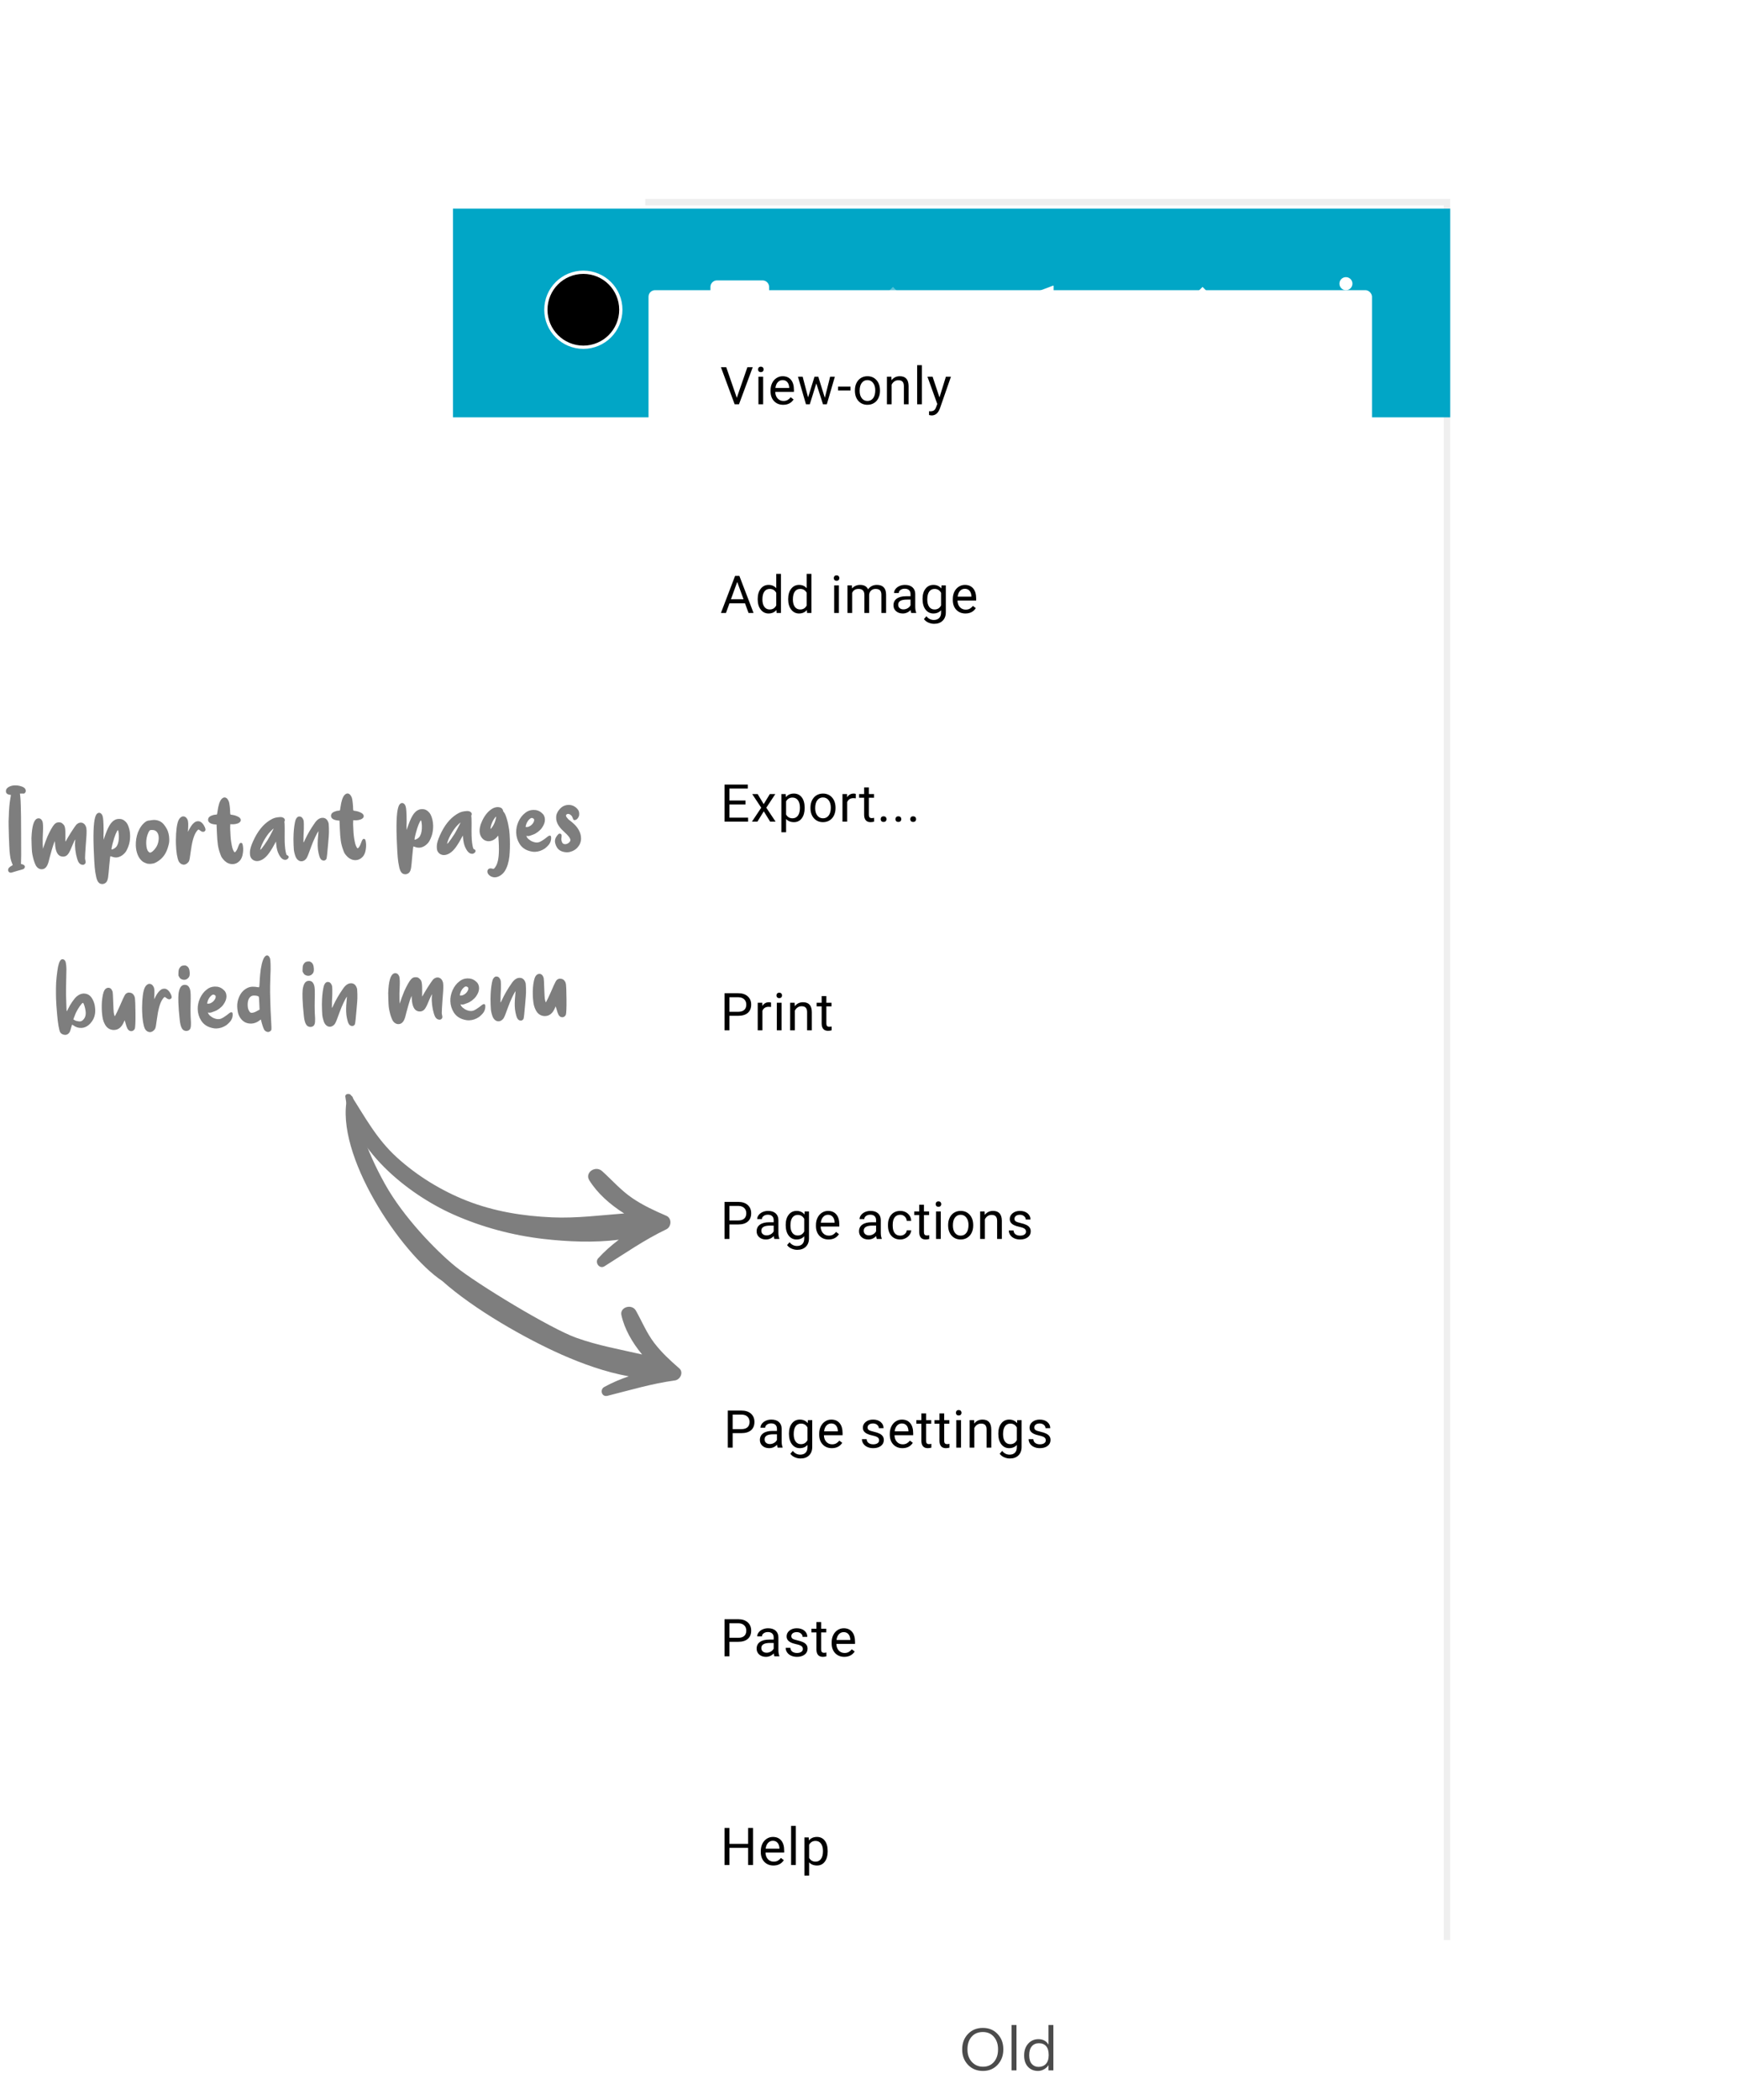 <svg width="533" height="644" viewBox="0 0 533 644" fill="none" xmlns="http://www.w3.org/2000/svg">
<path d="M198 62H444V595" stroke="#EFEFEF" stroke-width="2"/>
<g filter="url(#filter0_d)">
<rect x="139" y="61" width="306" height="64" fill="#01A6C6"/>
</g>
<circle cx="179" cy="95" r="11.5" fill="black" stroke="white"/>
<path d="M323.3 100.5H321.665V89.663L318.387 90.867V89.391L323.045 87.642H323.3V100.5Z" fill="white"/>
<path d="M413 89C414.1 89 415 88.1 415 87C415 85.9 414.1 85 413 85C411.9 85 411 85.9 411 87C411 88.1 411.9 89 413 89ZM413 91C411.9 91 411 91.9 411 93C411 94.1 411.9 95 413 95C414.1 95 415 94.1 415 93C415 91.9 414.1 91 413 91ZM413 97C411.9 97 411 97.9 411 99C411 100.1 411.9 101 413 101C414.1 101 415 100.1 415 99C415 97.9 414.1 97 413 97Z" fill="white"/>
<path d="M369 88L367.59 89.41L372.17 94L367.59 98.59L369 100L375 94L369 88Z" fill="white"/>
<path d="M275.41 89.41L274 88L268 94L274 100L275.41 98.59L270.83 94L275.41 89.41Z" fill="white" fill-opacity="0.33"/>
<path d="M236 102V88C236 86.9 235.1 86 234 86H220C218.9 86 218 86.9 218 88V102C218 103.1 218.9 104 220 104H234C235.1 104 236 103.1 236 102ZM223.5 96.5L226 99.51L229.5 95L234 101H220L223.5 96.5Z" fill="white"/>
<path d="M301.622 633.866C303.038 633.866 304.16 633.38 304.988 632.408C305.828 631.436 306.248 630.164 306.248 628.592V628.448C306.248 626.948 305.828 625.706 304.988 624.722C304.16 623.726 303.026 623.228 301.586 623.228C300.122 623.228 298.97 623.714 298.13 624.686C297.29 625.658 296.87 626.924 296.87 628.484V628.628C296.87 630.164 297.32 631.424 298.22 632.408C299.132 633.38 300.266 633.866 301.622 633.866ZM301.622 635.162C299.75 635.162 298.22 634.538 297.032 633.29C295.844 632.03 295.25 630.482 295.25 628.646V628.502C295.25 626.642 295.838 625.088 297.014 623.84C298.202 622.592 299.726 621.968 301.586 621.968C303.446 621.968 304.958 622.592 306.122 623.84C307.286 625.076 307.868 626.618 307.868 628.466V628.61C307.868 630.458 307.286 632.012 306.122 633.272C304.958 634.532 303.458 635.162 301.622 635.162ZM310.398 635V621.086H311.91V635H310.398ZM318.513 635.162C317.253 635.162 316.227 634.742 315.435 633.902C314.655 633.062 314.265 631.922 314.265 630.482V630.338C314.265 628.898 314.673 627.722 315.489 626.81C316.305 625.886 317.361 625.424 318.657 625.424C320.049 625.424 321.075 625.982 321.735 627.098V621.086H323.229V635H321.735V633.38C321.447 633.86 321.003 634.28 320.403 634.64C319.803 634.988 319.173 635.162 318.513 635.162ZM318.675 633.92C319.599 633.92 320.349 633.62 320.925 633.02C321.501 632.408 321.789 631.52 321.789 630.356V630.212C321.789 629.036 321.525 628.154 320.997 627.566C320.481 626.966 319.749 626.666 318.801 626.666C317.865 626.666 317.133 626.984 316.605 627.62C316.077 628.244 315.813 629.126 315.813 630.266V630.41C315.813 631.55 316.077 632.42 316.605 633.02C317.145 633.62 317.835 633.92 318.675 633.92Z" fill="#4B4B4B"/>
<g filter="url(#filter1_d)">
<rect x="199" y="83" width="222" height="509" rx="2" fill="white"/>
<path d="M226.086 116.008L229.336 106.625H230.977L226.758 118H225.43L221.219 106.625H222.852L226.086 116.008ZM234.172 118H232.726V109.547H234.172V118ZM232.609 107.305C232.609 107.07 232.679 106.872 232.82 106.711C232.966 106.549 233.179 106.469 233.461 106.469C233.742 106.469 233.955 106.549 234.101 106.711C234.247 106.872 234.32 107.07 234.32 107.305C234.32 107.539 234.247 107.734 234.101 107.891C233.955 108.047 233.742 108.125 233.461 108.125C233.179 108.125 232.966 108.047 232.82 107.891C232.679 107.734 232.609 107.539 232.609 107.305ZM240.32 118.156C239.174 118.156 238.242 117.781 237.523 117.031C236.804 116.276 236.445 115.268 236.445 114.008V113.742C236.445 112.904 236.604 112.156 236.921 111.5C237.244 110.839 237.692 110.323 238.265 109.953C238.843 109.578 239.468 109.391 240.14 109.391C241.239 109.391 242.093 109.753 242.703 110.477C243.312 111.201 243.617 112.237 243.617 113.586V114.188H237.89C237.911 115.021 238.153 115.695 238.617 116.211C239.085 116.721 239.679 116.977 240.398 116.977C240.908 116.977 241.341 116.872 241.695 116.664C242.049 116.456 242.359 116.18 242.624 115.836L243.507 116.523C242.799 117.612 241.736 118.156 240.32 118.156ZM240.14 110.578C239.557 110.578 239.067 110.792 238.671 111.219C238.275 111.641 238.031 112.234 237.937 113H242.171V112.891C242.13 112.156 241.932 111.589 241.578 111.188C241.223 110.781 240.744 110.578 240.14 110.578ZM253.101 116.008L254.726 109.547H256.171L253.71 118H252.538L250.483 111.594L248.483 118H247.312L244.858 109.547H246.296L247.96 115.875L249.929 109.547H251.093L253.101 116.008ZM260.975 113.758H257.163V112.578H260.975V113.758ZM262.327 113.695C262.327 112.867 262.488 112.122 262.811 111.461C263.139 110.799 263.592 110.289 264.17 109.93C264.754 109.57 265.418 109.391 266.162 109.391C267.314 109.391 268.243 109.789 268.952 110.586C269.665 111.383 270.022 112.443 270.022 113.766V113.867C270.022 114.69 269.863 115.43 269.545 116.086C269.233 116.737 268.782 117.245 268.194 117.609C267.61 117.974 266.939 118.156 266.178 118.156C265.032 118.156 264.103 117.758 263.389 116.961C262.681 116.164 262.327 115.109 262.327 113.797V113.695ZM263.78 113.867C263.78 114.805 263.996 115.557 264.428 116.125C264.866 116.693 265.449 116.977 266.178 116.977C266.912 116.977 267.496 116.69 267.928 116.117C268.36 115.539 268.577 114.732 268.577 113.695C268.577 112.768 268.355 112.018 267.912 111.445C267.475 110.867 266.892 110.578 266.162 110.578C265.449 110.578 264.873 110.862 264.436 111.43C263.998 111.997 263.78 112.81 263.78 113.867ZM273.522 109.547L273.568 110.609C274.214 109.797 275.058 109.391 276.1 109.391C277.886 109.391 278.787 110.398 278.803 112.414V118H277.357V112.406C277.352 111.797 277.212 111.346 276.936 111.055C276.665 110.763 276.24 110.617 275.662 110.617C275.193 110.617 274.782 110.742 274.428 110.992C274.074 111.242 273.798 111.57 273.6 111.977V118H272.154V109.547H273.522ZM282.873 118H281.428V106H282.873V118ZM288.279 115.883L290.248 109.547H291.794L288.396 119.305C287.87 120.711 287.034 121.414 285.888 121.414L285.615 121.391L285.076 121.289V120.117L285.466 120.148C285.956 120.148 286.336 120.049 286.607 119.852C286.883 119.654 287.109 119.292 287.287 118.766L287.607 117.906L284.591 109.547H286.169L288.279 115.883Z" fill="black"/>
<path d="M228.602 179.031H223.836L222.766 182H221.219L225.562 170.625H226.875L231.227 182H229.688L228.602 179.031ZM224.289 177.797H228.156L226.219 172.477L224.289 177.797ZM232.5 177.703C232.5 176.406 232.807 175.365 233.422 174.578C234.036 173.786 234.841 173.391 235.836 173.391C236.825 173.391 237.609 173.729 238.187 174.406V170H239.632V182H238.304L238.234 181.094C237.656 181.802 236.851 182.156 235.82 182.156C234.841 182.156 234.041 181.755 233.422 180.953C232.807 180.151 232.5 179.104 232.5 177.812V177.703ZM233.945 177.867C233.945 178.826 234.143 179.576 234.539 180.117C234.935 180.659 235.481 180.93 236.179 180.93C237.096 180.93 237.765 180.518 238.187 179.695V175.812C237.755 175.016 237.091 174.617 236.195 174.617C235.487 174.617 234.935 174.891 234.539 175.438C234.143 175.984 233.945 176.794 233.945 177.867ZM241.851 177.703C241.851 176.406 242.158 175.365 242.773 174.578C243.387 173.786 244.192 173.391 245.187 173.391C246.176 173.391 246.96 173.729 247.538 174.406V170H248.984V182H247.656L247.585 181.094C247.007 181.802 246.202 182.156 245.171 182.156C244.192 182.156 243.393 181.755 242.773 180.953C242.158 180.151 241.851 179.104 241.851 177.812V177.703ZM243.296 177.867C243.296 178.826 243.494 179.576 243.89 180.117C244.286 180.659 244.833 180.93 245.531 180.93C246.447 180.93 247.117 180.518 247.538 179.695V175.812C247.106 175.016 246.442 174.617 245.546 174.617C244.838 174.617 244.286 174.891 243.89 175.438C243.494 175.984 243.296 176.794 243.296 177.867ZM257.413 182H255.967V173.547H257.413V182ZM255.85 171.305C255.85 171.07 255.921 170.872 256.061 170.711C256.207 170.549 256.421 170.469 256.702 170.469C256.983 170.469 257.197 170.549 257.342 170.711C257.488 170.872 257.561 171.07 257.561 171.305C257.561 171.539 257.488 171.734 257.342 171.891C257.197 172.047 256.983 172.125 256.702 172.125C256.421 172.125 256.207 172.047 256.061 171.891C255.921 171.734 255.85 171.539 255.85 171.305ZM261.412 173.547L261.452 174.484C262.071 173.755 262.907 173.391 263.959 173.391C265.142 173.391 265.946 173.844 266.373 174.75C266.655 174.344 267.019 174.016 267.467 173.766C267.92 173.516 268.454 173.391 269.069 173.391C270.923 173.391 271.866 174.372 271.897 176.336V182H270.452V176.422C270.452 175.818 270.314 175.367 270.037 175.07C269.761 174.768 269.298 174.617 268.647 174.617C268.11 174.617 267.665 174.779 267.311 175.102C266.957 175.419 266.751 175.849 266.694 176.391V182H265.241V176.461C265.241 175.232 264.639 174.617 263.436 174.617C262.488 174.617 261.84 175.021 261.491 175.828V182H260.045V173.547H261.412ZM279.623 182C279.54 181.833 279.472 181.536 279.42 181.109C278.748 181.807 277.946 182.156 277.014 182.156C276.18 182.156 275.496 181.922 274.959 181.453C274.428 180.979 274.162 180.38 274.162 179.656C274.162 178.776 274.496 178.094 275.162 177.609C275.834 177.12 276.777 176.875 277.99 176.875H279.397V176.211C279.397 175.706 279.246 175.305 278.943 175.008C278.641 174.706 278.196 174.555 277.607 174.555C277.092 174.555 276.66 174.685 276.311 174.945C275.962 175.206 275.787 175.521 275.787 175.891H274.334C274.334 175.469 274.482 175.062 274.779 174.672C275.081 174.276 275.488 173.964 275.998 173.734C276.514 173.505 277.079 173.391 277.693 173.391C278.667 173.391 279.43 173.635 279.982 174.125C280.535 174.609 280.821 175.279 280.842 176.133V180.023C280.842 180.799 280.941 181.417 281.139 181.875V182H279.623ZM277.225 180.898C277.678 180.898 278.107 180.781 278.514 180.547C278.92 180.312 279.214 180.008 279.397 179.633V177.898H278.264C276.493 177.898 275.607 178.417 275.607 179.453C275.607 179.906 275.759 180.26 276.061 180.516C276.363 180.771 276.751 180.898 277.225 180.898ZM283.084 177.703C283.084 176.385 283.388 175.339 283.998 174.562C284.607 173.781 285.414 173.391 286.42 173.391C287.451 173.391 288.256 173.755 288.834 174.484L288.904 173.547H290.224V181.797C290.224 182.891 289.899 183.753 289.248 184.383C288.602 185.013 287.732 185.328 286.638 185.328C286.029 185.328 285.433 185.198 284.849 184.938C284.266 184.677 283.821 184.32 283.513 183.867L284.263 183C284.883 183.766 285.641 184.148 286.537 184.148C287.24 184.148 287.787 183.951 288.178 183.555C288.573 183.159 288.771 182.602 288.771 181.883V181.156C288.193 181.823 287.404 182.156 286.404 182.156C285.414 182.156 284.612 181.758 283.998 180.961C283.388 180.164 283.084 179.078 283.084 177.703ZM284.537 177.867C284.537 178.82 284.732 179.57 285.123 180.117C285.513 180.659 286.06 180.93 286.763 180.93C287.675 180.93 288.344 180.516 288.771 179.688V175.828C288.329 175.021 287.664 174.617 286.779 174.617C286.076 174.617 285.526 174.891 285.131 175.438C284.735 175.984 284.537 176.794 284.537 177.867ZM296.24 182.156C295.094 182.156 294.162 181.781 293.443 181.031C292.724 180.276 292.365 179.268 292.365 178.008V177.742C292.365 176.904 292.524 176.156 292.841 175.5C293.164 174.839 293.612 174.323 294.185 173.953C294.763 173.578 295.388 173.391 296.06 173.391C297.159 173.391 298.013 173.753 298.622 174.477C299.232 175.201 299.537 176.237 299.537 177.586V178.188H293.81C293.831 179.021 294.073 179.695 294.537 180.211C295.005 180.721 295.599 180.977 296.318 180.977C296.828 180.977 297.261 180.872 297.615 180.664C297.969 180.456 298.279 180.18 298.544 179.836L299.427 180.523C298.719 181.612 297.656 182.156 296.24 182.156ZM296.06 174.578C295.477 174.578 294.987 174.792 294.591 175.219C294.195 175.641 293.951 176.234 293.857 177H298.091V176.891C298.05 176.156 297.852 175.589 297.497 175.188C297.143 174.781 296.664 174.578 296.06 174.578Z" fill="black"/>
<path d="M228.75 240.742H223.82V244.773H229.547V246H222.32V234.625H229.469V235.859H223.82V239.516H228.75V240.742ZM234.343 240.633L236.218 237.547H237.906L235.14 241.727L237.992 246H236.32L234.367 242.836L232.414 246H230.734L233.586 241.727L230.82 237.547H232.492L234.343 240.633ZM246.906 241.867C246.906 243.154 246.611 244.19 246.023 244.977C245.434 245.763 244.637 246.156 243.632 246.156C242.606 246.156 241.799 245.831 241.21 245.18V249.25H239.765V237.547H241.085L241.156 238.484C241.744 237.755 242.562 237.391 243.609 237.391C244.624 237.391 245.426 237.773 246.015 238.539C246.609 239.305 246.906 240.37 246.906 241.734V241.867ZM245.46 241.703C245.46 240.75 245.257 239.997 244.851 239.445C244.445 238.893 243.887 238.617 243.179 238.617C242.304 238.617 241.648 239.005 241.21 239.781V243.82C241.643 244.591 242.304 244.977 243.195 244.977C243.887 244.977 244.437 244.703 244.843 244.156C245.255 243.604 245.46 242.786 245.46 241.703ZM248.687 241.695C248.687 240.867 248.848 240.122 249.171 239.461C249.499 238.799 249.952 238.289 250.53 237.93C251.114 237.57 251.778 237.391 252.522 237.391C253.674 237.391 254.603 237.789 255.312 238.586C256.025 239.383 256.382 240.443 256.382 241.766V241.867C256.382 242.69 256.223 243.43 255.905 244.086C255.593 244.737 255.142 245.245 254.554 245.609C253.97 245.974 253.299 246.156 252.538 246.156C251.392 246.156 250.463 245.758 249.749 244.961C249.041 244.164 248.687 243.109 248.687 241.797V241.695ZM250.14 241.867C250.14 242.805 250.356 243.557 250.788 244.125C251.226 244.693 251.809 244.977 252.538 244.977C253.272 244.977 253.856 244.69 254.288 244.117C254.72 243.539 254.937 242.732 254.937 241.695C254.937 240.768 254.715 240.018 254.272 239.445C253.835 238.867 253.252 238.578 252.522 238.578C251.809 238.578 251.233 238.862 250.796 239.43C250.358 239.997 250.14 240.81 250.14 241.867ZM262.6 238.844C262.382 238.807 262.145 238.789 261.889 238.789C260.941 238.789 260.298 239.193 259.96 240V246H258.514V237.547H259.921L259.944 238.523C260.418 237.768 261.09 237.391 261.96 237.391C262.241 237.391 262.454 237.427 262.6 237.5V238.844ZM266.608 235.5V237.547H268.186V238.664H266.608V243.906C266.608 244.245 266.678 244.5 266.819 244.672C266.959 244.839 267.199 244.922 267.537 244.922C267.704 244.922 267.933 244.891 268.225 244.828V246C267.845 246.104 267.475 246.156 267.116 246.156C266.47 246.156 265.983 245.961 265.655 245.57C265.327 245.18 265.162 244.625 265.162 243.906V238.664H263.623V237.547H265.162V235.5H266.608ZM270.232 245.242C270.232 244.992 270.305 244.784 270.451 244.617C270.602 244.451 270.826 244.367 271.123 244.367C271.42 244.367 271.644 244.451 271.795 244.617C271.951 244.784 272.029 244.992 272.029 245.242C272.029 245.482 271.951 245.682 271.795 245.844C271.644 246.005 271.42 246.086 271.123 246.086C270.826 246.086 270.602 246.005 270.451 245.844C270.305 245.682 270.232 245.482 270.232 245.242ZM274.771 245.242C274.771 244.992 274.844 244.784 274.99 244.617C275.141 244.451 275.365 244.367 275.662 244.367C275.959 244.367 276.183 244.451 276.334 244.617C276.49 244.784 276.568 244.992 276.568 245.242C276.568 245.482 276.49 245.682 276.334 245.844C276.183 246.005 275.959 246.086 275.662 246.086C275.365 246.086 275.141 246.005 274.99 245.844C274.844 245.682 274.771 245.482 274.771 245.242ZM279.31 245.242C279.31 244.992 279.383 244.784 279.529 244.617C279.68 244.451 279.904 244.367 280.201 244.367C280.498 244.367 280.721 244.451 280.873 244.617C281.029 244.784 281.107 244.992 281.107 245.242C281.107 245.482 281.029 245.682 280.873 245.844C280.721 246.005 280.498 246.086 280.201 246.086C279.904 246.086 279.68 246.005 279.529 245.844C279.383 245.682 279.31 245.482 279.31 245.242Z" fill="black"/>
<path d="M223.82 305.547V310H222.32V298.625H226.516C227.76 298.625 228.734 298.943 229.438 299.578C230.146 300.214 230.5 301.055 230.5 302.102C230.5 303.206 230.154 304.057 229.461 304.656C228.773 305.25 227.786 305.547 226.5 305.547H223.82ZM223.82 304.32H226.516C227.318 304.32 227.932 304.133 228.359 303.758C228.786 303.378 229 302.831 229 302.117C229 301.44 228.786 300.898 228.359 300.492C227.932 300.086 227.346 299.875 226.602 299.859H223.82V304.32ZM236.593 302.844C236.375 302.807 236.138 302.789 235.882 302.789C234.935 302.789 234.291 303.193 233.953 304V310H232.507V301.547H233.914L233.937 302.523C234.411 301.768 235.083 301.391 235.953 301.391C236.234 301.391 236.448 301.427 236.593 301.5V302.844ZM239.82 310H238.374V301.547H239.82V310ZM238.257 299.305C238.257 299.07 238.327 298.872 238.468 298.711C238.614 298.549 238.827 298.469 239.109 298.469C239.39 298.469 239.604 298.549 239.749 298.711C239.895 298.872 239.968 299.07 239.968 299.305C239.968 299.539 239.895 299.734 239.749 299.891C239.604 300.047 239.39 300.125 239.109 300.125C238.827 300.125 238.614 300.047 238.468 299.891C238.327 299.734 238.257 299.539 238.257 299.305ZM243.827 301.547L243.874 302.609C244.52 301.797 245.364 301.391 246.405 301.391C248.192 301.391 249.093 302.398 249.108 304.414V310H247.663V304.406C247.658 303.797 247.517 303.346 247.241 303.055C246.97 302.763 246.546 302.617 245.968 302.617C245.499 302.617 245.088 302.742 244.733 302.992C244.379 303.242 244.103 303.57 243.905 303.977V310H242.46V301.547H243.827ZM253.569 299.5V301.547H255.147V302.664H253.569V307.906C253.569 308.245 253.639 308.5 253.78 308.672C253.921 308.839 254.16 308.922 254.499 308.922C254.665 308.922 254.895 308.891 255.186 308.828V310C254.806 310.104 254.436 310.156 254.077 310.156C253.431 310.156 252.944 309.961 252.616 309.57C252.288 309.18 252.124 308.625 252.124 307.906V302.664H250.585V301.547H252.124V299.5H253.569Z" fill="black"/>
<path d="M223.82 369.547V374H222.32V362.625H226.516C227.76 362.625 228.734 362.943 229.438 363.578C230.146 364.214 230.5 365.055 230.5 366.102C230.5 367.206 230.154 368.057 229.461 368.656C228.773 369.25 227.786 369.547 226.5 369.547H223.82ZM223.82 368.32H226.516C227.318 368.32 227.932 368.133 228.359 367.758C228.786 367.378 229 366.831 229 366.117C229 365.44 228.786 364.898 228.359 364.492C227.932 364.086 227.346 363.875 226.602 363.859H223.82V368.32ZM237.632 374C237.549 373.833 237.481 373.536 237.429 373.109C236.757 373.807 235.955 374.156 235.023 374.156C234.19 374.156 233.505 373.922 232.968 373.453C232.437 372.979 232.172 372.38 232.172 371.656C232.172 370.776 232.505 370.094 233.172 369.609C233.843 369.12 234.786 368.875 236 368.875H237.406V368.211C237.406 367.706 237.255 367.305 236.953 367.008C236.651 366.706 236.205 366.555 235.617 366.555C235.101 366.555 234.669 366.685 234.32 366.945C233.971 367.206 233.797 367.521 233.797 367.891H232.343C232.343 367.469 232.492 367.062 232.789 366.672C233.091 366.276 233.497 365.964 234.007 365.734C234.523 365.505 235.088 365.391 235.703 365.391C236.677 365.391 237.44 365.635 237.992 366.125C238.544 366.609 238.83 367.279 238.851 368.133V372.023C238.851 372.799 238.95 373.417 239.148 373.875V374H237.632ZM235.234 372.898C235.687 372.898 236.117 372.781 236.523 372.547C236.929 372.312 237.224 372.008 237.406 371.633V369.898H236.273C234.502 369.898 233.617 370.417 233.617 371.453C233.617 371.906 233.768 372.26 234.07 372.516C234.372 372.771 234.76 372.898 235.234 372.898ZM241.093 369.703C241.093 368.385 241.398 367.339 242.007 366.562C242.617 365.781 243.424 365.391 244.429 365.391C245.46 365.391 246.265 365.755 246.843 366.484L246.913 365.547H248.234V373.797C248.234 374.891 247.908 375.753 247.257 376.383C246.611 377.013 245.742 377.328 244.648 377.328C244.038 377.328 243.442 377.198 242.859 376.938C242.275 376.677 241.83 376.32 241.523 375.867L242.273 375C242.893 375.766 243.65 376.148 244.546 376.148C245.249 376.148 245.796 375.951 246.187 375.555C246.583 375.159 246.781 374.602 246.781 373.883V373.156C246.202 373.823 245.413 374.156 244.413 374.156C243.424 374.156 242.622 373.758 242.007 372.961C241.398 372.164 241.093 371.078 241.093 369.703ZM242.546 369.867C242.546 370.82 242.742 371.57 243.132 372.117C243.523 372.659 244.07 372.93 244.773 372.93C245.684 372.93 246.354 372.516 246.781 371.688V367.828C246.338 367.021 245.674 366.617 244.788 366.617C244.085 366.617 243.536 366.891 243.14 367.438C242.744 367.984 242.546 368.794 242.546 369.867ZM254.249 374.156C253.103 374.156 252.171 373.781 251.452 373.031C250.733 372.276 250.374 371.268 250.374 370.008V369.742C250.374 368.904 250.533 368.156 250.851 367.5C251.174 366.839 251.621 366.323 252.194 365.953C252.772 365.578 253.397 365.391 254.069 365.391C255.168 365.391 256.022 365.753 256.632 366.477C257.241 367.201 257.546 368.237 257.546 369.586V370.188H251.819C251.84 371.021 252.082 371.695 252.546 372.211C253.015 372.721 253.608 372.977 254.327 372.977C254.838 372.977 255.27 372.872 255.624 372.664C255.978 372.456 256.288 372.18 256.554 371.836L257.437 372.523C256.728 373.612 255.666 374.156 254.249 374.156ZM254.069 366.578C253.486 366.578 252.996 366.792 252.601 367.219C252.205 367.641 251.96 368.234 251.866 369H256.101V368.891C256.059 368.156 255.861 367.589 255.507 367.188C255.153 366.781 254.674 366.578 254.069 366.578ZM269.053 374C268.97 373.833 268.902 373.536 268.85 373.109C268.178 373.807 267.376 374.156 266.444 374.156C265.61 374.156 264.926 373.922 264.389 373.453C263.858 372.979 263.592 372.38 263.592 371.656C263.592 370.776 263.926 370.094 264.592 369.609C265.264 369.12 266.207 368.875 267.42 368.875H268.827V368.211C268.827 367.706 268.676 367.305 268.373 367.008C268.071 366.706 267.626 366.555 267.037 366.555C266.522 366.555 266.09 366.685 265.741 366.945C265.392 367.206 265.217 367.521 265.217 367.891H263.764C263.764 367.469 263.912 367.062 264.209 366.672C264.511 366.276 264.918 365.964 265.428 365.734C265.944 365.505 266.509 365.391 267.123 365.391C268.097 365.391 268.86 365.635 269.412 366.125C269.965 366.609 270.251 367.279 270.272 368.133V372.023C270.272 372.799 270.371 373.417 270.569 373.875V374H269.053ZM266.655 372.898C267.108 372.898 267.537 372.781 267.944 372.547C268.35 372.312 268.644 372.008 268.827 371.633V369.898H267.694C265.923 369.898 265.037 370.417 265.037 371.453C265.037 371.906 265.189 372.26 265.491 372.516C265.793 372.771 266.181 372.898 266.655 372.898ZM276.248 372.977C276.764 372.977 277.214 372.82 277.6 372.508C277.985 372.195 278.199 371.805 278.24 371.336H279.607C279.581 371.82 279.415 372.281 279.107 372.719C278.8 373.156 278.389 373.505 277.873 373.766C277.363 374.026 276.821 374.156 276.248 374.156C275.097 374.156 274.18 373.773 273.498 373.008C272.821 372.237 272.482 371.185 272.482 369.852V369.609C272.482 368.786 272.634 368.055 272.936 367.414C273.238 366.773 273.67 366.276 274.232 365.922C274.8 365.568 275.469 365.391 276.24 365.391C277.188 365.391 277.975 365.674 278.6 366.242C279.23 366.81 279.566 367.547 279.607 368.453H278.24C278.199 367.906 277.99 367.458 277.615 367.109C277.246 366.755 276.787 366.578 276.24 366.578C275.506 366.578 274.936 366.844 274.529 367.375C274.128 367.901 273.928 368.664 273.928 369.664V369.938C273.928 370.911 274.128 371.661 274.529 372.188C274.93 372.714 275.503 372.977 276.248 372.977ZM283.513 363.5V365.547H285.092V366.664H283.513V371.906C283.513 372.245 283.584 372.5 283.724 372.672C283.865 372.839 284.105 372.922 284.443 372.922C284.61 372.922 284.839 372.891 285.131 372.828V374C284.75 374.104 284.381 374.156 284.021 374.156C283.375 374.156 282.888 373.961 282.56 373.57C282.232 373.18 282.068 372.625 282.068 371.906V366.664H280.529V365.547H282.068V363.5H283.513ZM288.677 374H287.232V365.547H288.677V374ZM287.115 363.305C287.115 363.07 287.185 362.872 287.326 362.711C287.471 362.549 287.685 362.469 287.966 362.469C288.247 362.469 288.461 362.549 288.607 362.711C288.753 362.872 288.826 363.07 288.826 363.305C288.826 363.539 288.753 363.734 288.607 363.891C288.461 364.047 288.247 364.125 287.966 364.125C287.685 364.125 287.471 364.047 287.326 363.891C287.185 363.734 287.115 363.539 287.115 363.305ZM290.935 369.695C290.935 368.867 291.096 368.122 291.419 367.461C291.747 366.799 292.2 366.289 292.778 365.93C293.362 365.57 294.026 365.391 294.771 365.391C295.922 365.391 296.851 365.789 297.56 366.586C298.273 367.383 298.63 368.443 298.63 369.766V369.867C298.63 370.69 298.471 371.43 298.153 372.086C297.841 372.737 297.39 373.245 296.802 373.609C296.219 373.974 295.547 374.156 294.786 374.156C293.64 374.156 292.711 373.758 291.997 372.961C291.289 372.164 290.935 371.109 290.935 369.797V369.695ZM292.388 369.867C292.388 370.805 292.604 371.557 293.036 372.125C293.474 372.693 294.057 372.977 294.786 372.977C295.521 372.977 296.104 372.69 296.536 372.117C296.969 371.539 297.185 370.732 297.185 369.695C297.185 368.768 296.963 368.018 296.521 367.445C296.083 366.867 295.5 366.578 294.771 366.578C294.057 366.578 293.482 366.862 293.044 367.43C292.607 367.997 292.388 368.81 292.388 369.867ZM302.13 365.547L302.177 366.609C302.822 365.797 303.666 365.391 304.708 365.391C306.494 365.391 307.395 366.398 307.411 368.414V374H305.966V368.406C305.96 367.797 305.82 367.346 305.544 367.055C305.273 366.763 304.848 366.617 304.27 366.617C303.802 366.617 303.39 366.742 303.036 366.992C302.682 367.242 302.406 367.57 302.208 367.977V374H300.762V365.547H302.13ZM314.832 371.758C314.832 371.367 314.684 371.065 314.387 370.852C314.096 370.633 313.582 370.445 312.848 370.289C312.119 370.133 311.538 369.945 311.106 369.727C310.679 369.508 310.361 369.247 310.153 368.945C309.95 368.643 309.848 368.284 309.848 367.867C309.848 367.174 310.14 366.589 310.723 366.109C311.312 365.63 312.062 365.391 312.973 365.391C313.931 365.391 314.707 365.638 315.301 366.133C315.9 366.628 316.2 367.26 316.2 368.031H314.747C314.747 367.635 314.577 367.294 314.239 367.008C313.905 366.721 313.484 366.578 312.973 366.578C312.447 366.578 312.036 366.693 311.739 366.922C311.442 367.151 311.293 367.451 311.293 367.82C311.293 368.169 311.431 368.432 311.707 368.609C311.984 368.786 312.481 368.956 313.2 369.117C313.924 369.279 314.51 369.471 314.957 369.695C315.405 369.919 315.736 370.19 315.95 370.508C316.168 370.82 316.278 371.203 316.278 371.656C316.278 372.411 315.976 373.018 315.372 373.477C314.767 373.93 313.984 374.156 313.02 374.156C312.343 374.156 311.744 374.036 311.223 373.797C310.702 373.557 310.293 373.224 309.997 372.797C309.705 372.365 309.559 371.898 309.559 371.398H311.004C311.03 371.883 311.223 372.268 311.582 372.555C311.947 372.836 312.426 372.977 313.02 372.977C313.567 372.977 314.004 372.867 314.332 372.648C314.666 372.424 314.832 372.128 314.832 371.758Z" fill="black"/>
<path d="M224.82 433.547V438H223.32V426.625H227.516C228.76 426.625 229.734 426.943 230.438 427.578C231.146 428.214 231.5 429.055 231.5 430.102C231.5 431.206 231.154 432.057 230.461 432.656C229.773 433.25 228.786 433.547 227.5 433.547H224.82ZM224.82 432.32H227.516C228.318 432.32 228.932 432.133 229.359 431.758C229.786 431.378 230 430.831 230 430.117C230 429.44 229.786 428.898 229.359 428.492C228.932 428.086 228.346 427.875 227.602 427.859H224.82V432.32ZM238.632 438C238.549 437.833 238.481 437.536 238.429 437.109C237.757 437.807 236.955 438.156 236.023 438.156C235.19 438.156 234.505 437.922 233.968 437.453C233.437 436.979 233.172 436.38 233.172 435.656C233.172 434.776 233.505 434.094 234.172 433.609C234.843 433.12 235.786 432.875 237 432.875H238.406V432.211C238.406 431.706 238.255 431.305 237.953 431.008C237.651 430.706 237.205 430.555 236.617 430.555C236.101 430.555 235.669 430.685 235.32 430.945C234.971 431.206 234.797 431.521 234.797 431.891H233.343C233.343 431.469 233.492 431.062 233.789 430.672C234.091 430.276 234.497 429.964 235.007 429.734C235.523 429.505 236.088 429.391 236.703 429.391C237.677 429.391 238.44 429.635 238.992 430.125C239.544 430.609 239.83 431.279 239.851 432.133V436.023C239.851 436.799 239.95 437.417 240.148 437.875V438H238.632ZM236.234 436.898C236.687 436.898 237.117 436.781 237.523 436.547C237.929 436.312 238.224 436.008 238.406 435.633V433.898H237.273C235.502 433.898 234.617 434.417 234.617 435.453C234.617 435.906 234.768 436.26 235.07 436.516C235.372 436.771 235.76 436.898 236.234 436.898ZM242.093 433.703C242.093 432.385 242.398 431.339 243.007 430.562C243.617 429.781 244.424 429.391 245.429 429.391C246.46 429.391 247.265 429.755 247.843 430.484L247.913 429.547H249.234V437.797C249.234 438.891 248.908 439.753 248.257 440.383C247.611 441.013 246.742 441.328 245.648 441.328C245.038 441.328 244.442 441.198 243.859 440.938C243.275 440.677 242.83 440.32 242.523 439.867L243.273 439C243.893 439.766 244.65 440.148 245.546 440.148C246.249 440.148 246.796 439.951 247.187 439.555C247.583 439.159 247.781 438.602 247.781 437.883V437.156C247.202 437.823 246.413 438.156 245.413 438.156C244.424 438.156 243.622 437.758 243.007 436.961C242.398 436.164 242.093 435.078 242.093 433.703ZM243.546 433.867C243.546 434.82 243.742 435.57 244.132 436.117C244.523 436.659 245.07 436.93 245.773 436.93C246.684 436.93 247.354 436.516 247.781 435.688V431.828C247.338 431.021 246.674 430.617 245.788 430.617C245.085 430.617 244.536 430.891 244.14 431.438C243.744 431.984 243.546 432.794 243.546 433.867ZM255.249 438.156C254.103 438.156 253.171 437.781 252.452 437.031C251.733 436.276 251.374 435.268 251.374 434.008V433.742C251.374 432.904 251.533 432.156 251.851 431.5C252.174 430.839 252.621 430.323 253.194 429.953C253.772 429.578 254.397 429.391 255.069 429.391C256.168 429.391 257.022 429.753 257.632 430.477C258.241 431.201 258.546 432.237 258.546 433.586V434.188H252.819C252.84 435.021 253.082 435.695 253.546 436.211C254.015 436.721 254.608 436.977 255.327 436.977C255.838 436.977 256.27 436.872 256.624 436.664C256.978 436.456 257.288 436.18 257.554 435.836L258.437 436.523C257.728 437.612 256.666 438.156 255.249 438.156ZM255.069 430.578C254.486 430.578 253.996 430.792 253.601 431.219C253.205 431.641 252.96 432.234 252.866 433H257.101V432.891C257.059 432.156 256.861 431.589 256.507 431.188C256.153 430.781 255.674 430.578 255.069 430.578ZM269.756 435.758C269.756 435.367 269.608 435.065 269.311 434.852C269.019 434.633 268.506 434.445 267.772 434.289C267.043 434.133 266.462 433.945 266.03 433.727C265.603 433.508 265.285 433.247 265.077 432.945C264.873 432.643 264.772 432.284 264.772 431.867C264.772 431.174 265.064 430.589 265.647 430.109C266.235 429.63 266.985 429.391 267.897 429.391C268.855 429.391 269.631 429.638 270.225 430.133C270.824 430.628 271.123 431.26 271.123 432.031H269.67C269.67 431.635 269.501 431.294 269.162 431.008C268.829 430.721 268.407 430.578 267.897 430.578C267.371 430.578 266.959 430.693 266.662 430.922C266.366 431.151 266.217 431.451 266.217 431.82C266.217 432.169 266.355 432.432 266.631 432.609C266.907 432.786 267.405 432.956 268.123 433.117C268.847 433.279 269.433 433.471 269.881 433.695C270.329 433.919 270.66 434.19 270.873 434.508C271.092 434.82 271.202 435.203 271.202 435.656C271.202 436.411 270.899 437.018 270.295 437.477C269.691 437.93 268.907 438.156 267.944 438.156C267.267 438.156 266.668 438.036 266.147 437.797C265.626 437.557 265.217 437.224 264.92 436.797C264.629 436.365 264.483 435.898 264.483 435.398H265.928C265.954 435.883 266.147 436.268 266.506 436.555C266.871 436.836 267.35 436.977 267.944 436.977C268.491 436.977 268.928 436.867 269.256 436.648C269.59 436.424 269.756 436.128 269.756 435.758ZM276.912 438.156C275.766 438.156 274.834 437.781 274.115 437.031C273.397 436.276 273.037 435.268 273.037 434.008V433.742C273.037 432.904 273.196 432.156 273.514 431.5C273.837 430.839 274.285 430.323 274.857 429.953C275.436 429.578 276.061 429.391 276.732 429.391C277.831 429.391 278.686 429.753 279.295 430.477C279.904 431.201 280.209 432.237 280.209 433.586V434.188H274.482C274.503 435.021 274.746 435.695 275.209 436.211C275.678 436.721 276.272 436.977 276.99 436.977C277.501 436.977 277.933 436.872 278.287 436.664C278.641 436.456 278.951 436.18 279.217 435.836L280.1 436.523C279.391 437.612 278.329 438.156 276.912 438.156ZM276.732 430.578C276.149 430.578 275.66 430.792 275.264 431.219C274.868 431.641 274.623 432.234 274.529 433H278.764V432.891C278.722 432.156 278.524 431.589 278.17 431.188C277.816 430.781 277.337 430.578 276.732 430.578ZM284.17 427.5V429.547H285.748V430.664H284.17V435.906C284.17 436.245 284.24 436.5 284.381 436.672C284.521 436.839 284.761 436.922 285.099 436.922C285.266 436.922 285.495 436.891 285.787 436.828V438C285.407 438.104 285.037 438.156 284.678 438.156C284.032 438.156 283.545 437.961 283.217 437.57C282.888 437.18 282.724 436.625 282.724 435.906V430.664H281.185V429.547H282.724V427.5H284.17ZM289.724 427.5V429.547H291.302V430.664H289.724V435.906C289.724 436.245 289.794 436.5 289.935 436.672C290.076 436.839 290.315 436.922 290.654 436.922C290.82 436.922 291.05 436.891 291.341 436.828V438C290.961 438.104 290.591 438.156 290.232 438.156C289.586 438.156 289.099 437.961 288.771 437.57C288.443 437.18 288.279 436.625 288.279 435.906V430.664H286.74V429.547H288.279V427.5H289.724ZM294.888 438H293.442V429.547H294.888V438ZM293.325 427.305C293.325 427.07 293.396 426.872 293.536 426.711C293.682 426.549 293.896 426.469 294.177 426.469C294.458 426.469 294.672 426.549 294.817 426.711C294.963 426.872 295.036 427.07 295.036 427.305C295.036 427.539 294.963 427.734 294.817 427.891C294.672 428.047 294.458 428.125 294.177 428.125C293.896 428.125 293.682 428.047 293.536 427.891C293.396 427.734 293.325 427.539 293.325 427.305ZM298.895 429.547L298.942 430.609C299.588 429.797 300.432 429.391 301.473 429.391C303.26 429.391 304.161 430.398 304.177 432.414V438H302.731V432.406C302.726 431.797 302.585 431.346 302.309 431.055C302.039 430.763 301.614 430.617 301.036 430.617C300.567 430.617 300.156 430.742 299.802 430.992C299.447 431.242 299.171 431.57 298.973 431.977V438H297.528V429.547H298.895ZM306.332 433.703C306.332 432.385 306.637 431.339 307.247 430.562C307.856 429.781 308.663 429.391 309.668 429.391C310.7 429.391 311.504 429.755 312.082 430.484L312.153 429.547H313.473V437.797C313.473 438.891 313.148 439.753 312.497 440.383C311.851 441.013 310.981 441.328 309.887 441.328C309.278 441.328 308.681 441.198 308.098 440.938C307.515 440.677 307.069 440.32 306.762 439.867L307.512 439C308.132 439.766 308.89 440.148 309.786 440.148C310.489 440.148 311.036 439.951 311.426 439.555C311.822 439.159 312.02 438.602 312.02 437.883V437.156C311.442 437.823 310.653 438.156 309.653 438.156C308.663 438.156 307.861 437.758 307.247 436.961C306.637 436.164 306.332 435.078 306.332 433.703ZM307.786 433.867C307.786 434.82 307.981 435.57 308.372 436.117C308.762 436.659 309.309 436.93 310.012 436.93C310.924 436.93 311.593 436.516 312.02 435.688V431.828C311.577 431.021 310.913 430.617 310.028 430.617C309.325 430.617 308.775 430.891 308.379 431.438C307.984 431.984 307.786 432.794 307.786 433.867ZM320.902 435.758C320.902 435.367 320.754 435.065 320.457 434.852C320.166 434.633 319.652 434.445 318.918 434.289C318.189 434.133 317.608 433.945 317.176 433.727C316.749 433.508 316.431 433.247 316.223 432.945C316.02 432.643 315.918 432.284 315.918 431.867C315.918 431.174 316.21 430.589 316.793 430.109C317.382 429.63 318.132 429.391 319.043 429.391C320.001 429.391 320.777 429.638 321.371 430.133C321.97 430.628 322.27 431.26 322.27 432.031H320.817C320.817 431.635 320.647 431.294 320.309 431.008C319.975 430.721 319.554 430.578 319.043 430.578C318.517 430.578 318.106 430.693 317.809 430.922C317.512 431.151 317.363 431.451 317.363 431.82C317.363 432.169 317.501 432.432 317.777 432.609C318.054 432.786 318.551 432.956 319.27 433.117C319.994 433.279 320.58 433.471 321.027 433.695C321.475 433.919 321.806 434.19 322.02 434.508C322.238 434.82 322.348 435.203 322.348 435.656C322.348 436.411 322.046 437.018 321.442 437.477C320.837 437.93 320.054 438.156 319.09 438.156C318.413 438.156 317.814 438.036 317.293 437.797C316.772 437.557 316.363 437.224 316.067 436.797C315.775 436.365 315.629 435.898 315.629 435.398H317.074C317.1 435.883 317.293 436.268 317.652 436.555C318.017 436.836 318.496 436.977 319.09 436.977C319.637 436.977 320.074 436.867 320.402 436.648C320.736 436.424 320.902 436.128 320.902 435.758Z" fill="black"/>
<path d="M223.82 497.547V502H222.32V490.625H226.516C227.76 490.625 228.734 490.943 229.438 491.578C230.146 492.214 230.5 493.055 230.5 494.102C230.5 495.206 230.154 496.057 229.461 496.656C228.773 497.25 227.786 497.547 226.5 497.547H223.82ZM223.82 496.32H226.516C227.318 496.32 227.932 496.133 228.359 495.758C228.786 495.378 229 494.831 229 494.117C229 493.44 228.786 492.898 228.359 492.492C227.932 492.086 227.346 491.875 226.602 491.859H223.82V496.32ZM237.632 502C237.549 501.833 237.481 501.536 237.429 501.109C236.757 501.807 235.955 502.156 235.023 502.156C234.19 502.156 233.505 501.922 232.968 501.453C232.437 500.979 232.172 500.38 232.172 499.656C232.172 498.776 232.505 498.094 233.172 497.609C233.843 497.12 234.786 496.875 236 496.875H237.406V496.211C237.406 495.706 237.255 495.305 236.953 495.008C236.651 494.706 236.205 494.555 235.617 494.555C235.101 494.555 234.669 494.685 234.32 494.945C233.971 495.206 233.797 495.521 233.797 495.891H232.343C232.343 495.469 232.492 495.062 232.789 494.672C233.091 494.276 233.497 493.964 234.007 493.734C234.523 493.505 235.088 493.391 235.703 493.391C236.677 493.391 237.44 493.635 237.992 494.125C238.544 494.609 238.83 495.279 238.851 496.133V500.023C238.851 500.799 238.95 501.417 239.148 501.875V502H237.632ZM235.234 500.898C235.687 500.898 236.117 500.781 236.523 500.547C236.929 500.312 237.224 500.008 237.406 499.633V497.898H236.273C234.502 497.898 233.617 498.417 233.617 499.453C233.617 499.906 233.768 500.26 234.07 500.516C234.372 500.771 234.76 500.898 235.234 500.898ZM246.359 499.758C246.359 499.367 246.21 499.065 245.913 498.852C245.622 498.633 245.109 498.445 244.374 498.289C243.645 498.133 243.064 497.945 242.632 497.727C242.205 497.508 241.887 497.247 241.679 496.945C241.476 496.643 241.374 496.284 241.374 495.867C241.374 495.174 241.666 494.589 242.249 494.109C242.838 493.63 243.588 493.391 244.499 493.391C245.458 493.391 246.234 493.638 246.827 494.133C247.426 494.628 247.726 495.26 247.726 496.031H246.273C246.273 495.635 246.104 495.294 245.765 495.008C245.432 494.721 245.01 494.578 244.499 494.578C243.973 494.578 243.562 494.693 243.265 494.922C242.968 495.151 242.82 495.451 242.82 495.82C242.82 496.169 242.958 496.432 243.234 496.609C243.51 496.786 244.007 496.956 244.726 497.117C245.45 497.279 246.036 497.471 246.484 497.695C246.932 497.919 247.262 498.19 247.476 498.508C247.695 498.82 247.804 499.203 247.804 499.656C247.804 500.411 247.502 501.018 246.898 501.477C246.294 501.93 245.51 502.156 244.546 502.156C243.869 502.156 243.27 502.036 242.749 501.797C242.229 501.557 241.82 501.224 241.523 500.797C241.231 500.365 241.085 499.898 241.085 499.398H242.531C242.557 499.883 242.749 500.268 243.109 500.555C243.473 500.836 243.952 500.977 244.546 500.977C245.093 500.977 245.531 500.867 245.859 500.648C246.192 500.424 246.359 500.128 246.359 499.758ZM251.968 491.5V493.547H253.546V494.664H251.968V499.906C251.968 500.245 252.038 500.5 252.179 500.672C252.319 500.839 252.559 500.922 252.897 500.922C253.064 500.922 253.293 500.891 253.585 500.828V502C253.205 502.104 252.835 502.156 252.476 502.156C251.83 502.156 251.343 501.961 251.015 501.57C250.687 501.18 250.522 500.625 250.522 499.906V494.664H248.983V493.547H250.522V491.5H251.968ZM259.069 502.156C257.923 502.156 256.991 501.781 256.272 501.031C255.553 500.276 255.194 499.268 255.194 498.008V497.742C255.194 496.904 255.353 496.156 255.671 495.5C255.994 494.839 256.441 494.323 257.014 493.953C257.592 493.578 258.217 493.391 258.889 493.391C259.988 493.391 260.842 493.753 261.452 494.477C262.061 495.201 262.366 496.237 262.366 497.586V498.188H256.639C256.66 499.021 256.902 499.695 257.366 500.211C257.835 500.721 258.428 500.977 259.147 500.977C259.658 500.977 260.09 500.872 260.444 500.664C260.798 500.456 261.108 500.18 261.374 499.836L262.257 500.523C261.548 501.612 260.486 502.156 259.069 502.156ZM258.889 494.578C258.306 494.578 257.816 494.792 257.421 495.219C257.025 495.641 256.78 496.234 256.686 497H260.921V496.891C260.879 496.156 260.681 495.589 260.327 495.188C259.973 494.781 259.494 494.578 258.889 494.578Z" fill="black"/>
<path d="M231.062 566H229.555V560.742H223.82V566H222.32V554.625H223.82V559.516H229.555V554.625H231.062V566ZM237.328 566.156C236.182 566.156 235.25 565.781 234.531 565.031C233.812 564.276 233.453 563.268 233.453 562.008V561.742C233.453 560.904 233.612 560.156 233.929 559.5C234.252 558.839 234.7 558.323 235.273 557.953C235.851 557.578 236.476 557.391 237.148 557.391C238.247 557.391 239.101 557.753 239.711 558.477C240.32 559.201 240.625 560.237 240.625 561.586V562.188H234.898C234.919 563.021 235.161 563.695 235.625 564.211C236.093 564.721 236.687 564.977 237.406 564.977C237.916 564.977 238.349 564.872 238.703 564.664C239.057 564.456 239.367 564.18 239.632 563.836L240.515 564.523C239.807 565.612 238.744 566.156 237.328 566.156ZM237.148 558.578C236.565 558.578 236.075 558.792 235.679 559.219C235.284 559.641 235.039 560.234 234.945 561H239.179V560.891C239.138 560.156 238.94 559.589 238.586 559.188C238.231 558.781 237.752 558.578 237.148 558.578ZM244.195 566H242.749V554H244.195V566ZM253.976 561.867C253.976 563.154 253.681 564.19 253.093 564.977C252.504 565.763 251.707 566.156 250.702 566.156C249.676 566.156 248.869 565.831 248.28 565.18V569.25H246.835V557.547H248.155L248.226 558.484C248.814 557.755 249.632 557.391 250.679 557.391C251.694 557.391 252.496 557.773 253.085 558.539C253.679 559.305 253.976 560.37 253.976 561.734V561.867ZM252.53 561.703C252.53 560.75 252.327 559.997 251.921 559.445C251.515 558.893 250.957 558.617 250.249 558.617C249.374 558.617 248.718 559.005 248.28 559.781V563.82C248.713 564.591 249.374 564.977 250.265 564.977C250.957 564.977 251.507 564.703 251.913 564.156C252.325 563.604 252.53 562.786 252.53 561.703Z" fill="black"/>
</g>
<path d="M3.33 267.65C3.181 267.654 3.044 267.628 2.919 267.57C2.805 267.512 2.703 267.416 2.612 267.283C2.534 267.149 2.492 267.014 2.488 266.878C2.472 266.372 2.816 265.933 3.522 265.564C3.632 265.499 3.723 265.446 3.796 265.407C3.868 265.355 3.904 265.323 3.904 265.311C3.903 265.286 3.882 265.218 3.842 265.108C3.801 264.998 3.747 264.87 3.681 264.724C3.493 264.272 3.341 263.782 3.225 263.253C3.121 262.712 3.023 261.985 2.932 261.072C2.909 260.739 2.877 260.139 2.837 259.274C2.796 258.409 2.76 257.476 2.728 256.475C2.696 255.486 2.672 254.558 2.657 253.692C2.641 252.827 2.634 252.233 2.636 251.911L2.709 250.126C2.765 248.045 2.92 246.314 3.173 244.932C3.225 244.646 3.267 244.403 3.298 244.204C3.328 243.992 3.342 243.868 3.341 243.831L3.341 243.813C3.328 243.801 3.284 243.79 3.21 243.78C3.135 243.77 3.048 243.76 2.949 243.751C2.215 243.639 1.838 243.286 1.819 242.692C1.795 241.95 2.335 241.401 3.437 241.043C3.768 240.946 4.125 240.891 4.508 240.879C5.176 240.857 5.823 240.948 6.448 241.151C7.085 241.34 7.508 241.599 7.717 241.926C7.835 242.133 7.897 242.335 7.903 242.533C7.912 242.793 7.82 243.018 7.628 243.21L7.43 243.384L6.13 243.389L6.135 243.537L6.238 244.443C6.29 244.899 6.337 245.758 6.377 247.019C6.409 247.996 6.431 249.066 6.444 250.229C6.468 251.379 6.476 252.393 6.467 253.272L6.487 258.488C6.493 258.661 6.492 258.835 6.485 259.008C6.494 260.431 6.497 261.495 6.495 262.201C6.493 262.906 6.479 263.619 6.453 264.337L6.437 264.988C7.22 265.111 7.62 265.401 7.634 265.859C7.64 266.019 7.565 266.189 7.41 266.367C7.374 266.418 7.326 266.463 7.265 266.502C7.204 266.528 7.107 266.569 6.972 266.622C6.85 266.664 6.666 266.719 6.421 266.789C6.175 266.859 5.844 266.95 5.427 267.062L3.882 267.52C3.675 267.601 3.49 267.644 3.33 267.65ZM12.875 266.599L12.838 266.6C12.751 266.603 12.658 266.6 12.559 266.591C12.46 266.582 12.391 266.571 12.354 266.56C11.817 266.417 11.379 266.072 11.04 265.526C10.908 265.295 10.748 264.929 10.559 264.428C10.382 263.926 10.249 263.478 10.163 263.085C9.992 262.41 9.881 261.832 9.828 261.351C9.776 260.87 9.732 260.085 9.697 258.998C9.667 258.083 9.652 257.433 9.652 257.05C9.665 256.666 9.688 256.25 9.724 255.804C9.955 252.628 10.646 251.021 11.796 250.984C12.352 250.966 12.771 251.299 13.053 251.983C13.137 252.265 13.188 252.703 13.207 253.296C13.223 253.803 13.217 254.379 13.188 255.024C13.101 256.536 13.075 257.83 13.11 258.906L13.174 260.333C13.376 259.696 13.614 259.014 13.888 258.287C14.161 257.56 14.384 256.99 14.557 256.576C14.914 255.772 15.286 255.024 15.672 254.331C16.07 253.625 16.401 253.132 16.664 252.851C16.904 252.608 17.109 252.447 17.28 252.367C17.462 252.274 17.702 252.223 17.999 252.214C18.209 252.207 18.364 252.214 18.464 252.236C18.563 252.245 18.675 252.279 18.801 252.336C18.965 252.418 19.13 252.542 19.296 252.71C19.474 252.865 19.609 253.022 19.701 253.18C19.909 253.495 20.03 254.166 20.063 255.192C20.076 255.612 20.08 256.107 20.073 256.677L20.065 258.143C20.09 258.143 20.155 258.054 20.261 257.877C20.366 257.7 20.489 257.48 20.629 257.216C20.922 256.699 21.263 256.131 21.651 255.512C22.051 254.88 22.423 254.317 22.766 253.824C23.121 253.317 23.37 252.987 23.514 252.834C23.924 252.487 24.332 252.307 24.74 252.293C25.087 252.282 25.405 252.383 25.697 252.597C25.988 252.798 26.208 253.106 26.358 253.522C26.477 253.766 26.546 254.166 26.564 254.722C26.59 255.551 26.508 257.038 26.318 259.186C26.257 259.98 26.203 260.792 26.155 261.623C26.108 262.453 26.087 262.974 26.094 263.184C26.097 263.283 26.107 263.406 26.125 263.554C26.154 263.702 26.183 263.831 26.211 263.941C26.253 264.101 26.277 264.243 26.281 264.366C26.288 264.589 26.226 264.776 26.095 264.929C25.903 265.133 25.684 265.239 25.436 265.247C25.189 265.255 24.933 265.183 24.668 265.031C24.416 264.866 24.21 264.637 24.052 264.345C23.787 263.809 23.553 263.062 23.349 262.103C23.157 261.144 23.047 260.219 23.018 259.329L23.029 258.512C23.046 258.289 23.059 258.096 23.066 257.935C23.073 257.762 23.082 257.656 23.093 257.619L23.108 257.525C23.108 257.501 23.101 257.489 23.088 257.489C23.052 257.49 22.957 257.642 22.806 257.944C22.655 258.233 22.487 258.604 22.304 259.055C21.8 260.321 21.389 261.201 21.071 261.694C20.752 262.187 20.397 262.495 20.005 262.619C19.834 262.687 19.643 262.724 19.433 262.731C19.112 262.741 18.813 262.689 18.537 262.574C17.558 262.16 17.011 260.927 16.896 258.877L16.829 257.951C16.644 258.365 16.45 258.879 16.247 259.492C16.044 260.105 15.766 261.067 15.412 262.378C15.379 262.515 15.34 262.652 15.295 262.79C15.219 263.114 15.142 263.413 15.064 263.688C14.999 263.95 14.949 264.144 14.916 264.269C14.52 265.791 13.839 266.568 12.875 266.599ZM31.419 271.144C31.295 271.148 31.171 271.133 31.046 271.1C30.275 270.976 29.755 270.207 29.486 268.793C29.3 267.994 29.158 267.064 29.062 266.003C28.966 264.929 28.88 263.41 28.804 261.444L28.731 259.757C28.565 254.602 28.795 251.371 29.421 250.063C29.677 249.56 29.99 249.302 30.361 249.29L30.398 249.289C30.757 249.278 31.073 249.496 31.348 249.945C31.467 250.177 31.558 250.514 31.622 250.958C31.685 251.389 31.732 252.062 31.761 252.977C31.775 253.422 31.784 253.886 31.787 254.368C31.79 254.838 31.789 255.197 31.785 255.445C31.768 255.693 31.758 255.959 31.755 256.244C31.764 256.528 31.772 256.757 31.777 256.93L31.797 257.561C32.415 255.61 33.012 254.149 33.587 253.178C34.162 252.194 34.859 251.565 35.679 251.291C35.802 251.25 35.912 251.221 36.011 251.206C36.109 251.19 36.227 251.18 36.363 251.176L36.641 251.167C37 251.168 37.311 251.226 37.575 251.341C37.85 251.444 38.141 251.638 38.447 251.926C38.613 252.081 38.748 252.225 38.851 252.358C38.955 252.491 39.059 252.661 39.165 252.868C39.629 253.831 39.88 254.912 39.919 256.111C39.948 257.001 39.859 257.883 39.652 258.756C39.53 259.217 39.36 259.699 39.141 260.202C38.922 260.704 38.712 261.088 38.51 261.354C38.082 261.888 37.612 262.293 37.101 262.569C36.615 262.832 36.137 262.972 35.667 262.987C35.246 263 34.792 262.916 34.303 262.734C34.178 262.688 34.072 262.655 33.985 262.633C33.897 262.611 33.854 262.6 33.854 262.6C33.842 262.637 33.806 262.867 33.746 263.29C33.729 263.538 33.701 263.824 33.662 264.147C33.605 264.668 33.558 265.128 33.521 265.525C33.454 266.146 33.386 266.909 33.316 267.815C33.237 268.82 33.112 269.548 32.941 269.999C32.77 270.45 32.508 270.762 32.154 270.934C31.899 271.066 31.654 271.136 31.419 271.144ZM34.326 260.542C34.437 260.539 34.645 260.458 34.949 260.3C35.18 260.168 35.367 260.032 35.511 259.892C35.668 259.75 35.804 259.573 35.921 259.359C36.33 258.603 36.513 257.576 36.471 256.278C36.459 255.894 36.423 255.537 36.363 255.204C36.315 254.872 36.265 254.675 36.214 254.615L36.177 254.616C36.018 254.683 35.784 255.093 35.474 255.846C35.176 256.586 34.9 257.436 34.646 258.397C34.579 258.61 34.513 258.866 34.448 259.165C34.384 259.464 34.324 259.738 34.271 259.987C34.229 260.236 34.209 260.385 34.211 260.435C34.213 260.509 34.251 260.545 34.326 260.542ZM46.052 264.954C45.792 264.962 45.563 264.951 45.364 264.92C45.252 264.899 45.108 264.861 44.933 264.804C44.758 264.736 44.589 264.667 44.425 264.598C44.212 264.506 44.03 264.413 43.878 264.319C43.739 264.212 43.573 264.068 43.382 263.889C43.139 263.649 42.939 263.414 42.783 263.184C42.627 262.954 42.449 262.613 42.249 262.162C41.9 261.307 41.708 260.354 41.674 259.303C41.631 257.955 41.848 256.618 42.325 255.291C42.897 253.849 43.673 252.772 44.652 252.06C44.858 251.917 45.047 251.818 45.218 251.763C45.389 251.696 45.592 251.658 45.827 251.651L46.622 251.532C46.806 251.501 47.004 251.483 47.214 251.476C47.895 251.479 48.518 251.619 49.084 251.898C49.512 252.12 49.887 252.417 50.208 252.79C50.542 253.163 50.886 253.678 51.242 254.335C51.664 255.163 51.895 256.164 51.933 257.339C51.946 257.759 51.928 258.137 51.876 258.473C51.825 258.796 51.721 259.22 51.565 259.745C51.054 261.556 50.157 262.928 48.876 263.86C48.271 264.313 47.718 264.622 47.216 264.786C46.836 264.885 46.448 264.941 46.052 264.954ZM46.071 261.5C46.194 261.496 46.341 261.442 46.511 261.338C46.742 261.206 47.001 260.981 47.287 260.663C47.586 260.331 47.823 260.014 47.999 259.712C48.175 259.397 48.308 259.108 48.398 258.845C48.501 258.569 48.577 258.257 48.628 257.909C48.69 257.536 48.716 257.189 48.706 256.867C48.68 256.076 48.45 255.464 48.016 255.033C47.837 254.865 47.647 254.748 47.447 254.68C47.247 254.6 46.985 254.559 46.663 254.557L46.348 254.567C46.225 254.571 46.139 254.586 46.09 254.612C46.041 254.626 45.986 254.659 45.926 254.71C45.878 254.762 45.813 254.85 45.73 254.977C45.647 255.091 45.577 255.223 45.52 255.373C45.047 256.416 44.829 257.543 44.868 258.754C44.908 259.991 45.145 260.812 45.579 261.219C45.746 261.412 45.91 261.506 46.071 261.5ZM56.419 265.195L56.139 265.167C55.878 265.126 55.627 265.016 55.386 264.839C55.157 264.648 54.97 264.419 54.826 264.151C54.345 263.065 54.066 261.311 53.988 258.887L53.968 257.718C53.998 254.784 54.266 252.74 54.773 251.585C55.133 250.855 55.591 250.457 56.145 250.39L56.22 250.387C56.467 250.379 56.704 250.452 56.932 250.606C57.16 250.759 57.347 250.988 57.493 251.293C57.65 251.573 57.739 252.009 57.758 252.602L57.75 253.512L57.672 255.13C57.998 254.476 58.266 253.978 58.478 253.637C58.689 253.284 58.927 252.967 59.19 252.686C59.465 252.405 59.706 252.205 59.913 252.087C60.12 251.969 60.359 251.9 60.63 251.879L60.834 251.872C60.933 251.869 61.02 251.878 61.095 251.901C61.17 251.911 61.257 251.933 61.357 251.967C61.96 252.232 62.461 252.816 62.862 253.719C62.982 254 63.045 254.233 63.051 254.418C63.06 254.702 62.937 254.904 62.681 255.024C62.572 255.09 62.455 255.124 62.332 255.128C62.06 255.137 61.739 254.993 61.371 254.695C61.27 254.624 61.175 254.559 61.086 254.5C60.998 254.441 60.941 254.412 60.916 254.413C60.855 254.415 60.734 254.511 60.554 254.703C60.387 254.894 60.239 255.097 60.11 255.311C59.416 256.423 58.885 258.389 58.518 261.21C58.398 262.105 58.302 262.764 58.229 263.187C58.156 263.611 58.079 263.91 57.998 264.086C57.929 264.249 57.822 264.401 57.678 264.542C57.296 264.963 56.876 265.18 56.419 265.195ZM71.432 265.027C71.209 265.034 70.98 265.016 70.743 264.975C69.884 264.817 69.126 264.334 68.469 263.526C68.263 263.285 68.095 263.055 67.964 262.836C67.845 262.605 67.717 262.287 67.58 261.883C67.242 260.991 67.002 260.077 66.861 259.141C66.719 258.205 66.615 256.896 66.549 255.215L66.455 252.897C65.017 252.832 64.171 252.47 63.914 251.81C63.873 251.7 63.851 251.589 63.848 251.478C63.84 251.231 63.906 250.993 64.047 250.766C64.213 250.525 64.51 250.318 64.937 250.143C65.376 249.956 65.806 249.855 66.227 249.842C66.301 249.839 66.369 249.837 66.431 249.835C66.492 249.821 66.535 249.807 66.559 249.794C66.571 249.781 66.599 249.681 66.643 249.494C66.686 249.307 66.722 249.083 66.751 248.822C67.001 246.995 67.395 245.763 67.931 245.127C68.242 244.771 68.564 244.587 68.897 244.576C69.454 244.583 69.902 245.014 70.239 245.87C70.322 246.139 70.388 246.471 70.438 246.866C70.5 247.247 70.554 247.79 70.602 248.494C70.61 248.754 70.617 248.97 70.623 249.143C70.64 249.303 70.65 249.433 70.654 249.532C70.669 249.618 70.683 249.686 70.697 249.735C70.711 249.784 70.725 249.814 70.737 249.826C70.75 249.838 70.769 249.844 70.794 249.843L71.54 249.967C71.926 250.029 72.313 250.147 72.703 250.32C73.091 250.481 73.382 250.651 73.573 250.83C73.778 251.059 73.885 251.284 73.892 251.507C73.905 251.927 73.601 252.271 72.978 252.539C72.526 252.702 72.058 252.791 71.576 252.807L70.666 252.78C70.662 253.053 70.656 253.239 70.647 253.338C70.636 253.412 70.633 253.487 70.635 253.561C70.637 253.623 70.634 253.722 70.626 253.858C70.63 253.982 70.636 254.167 70.644 254.415C70.664 255.033 70.699 255.731 70.749 256.509C70.811 257.287 70.873 257.854 70.933 258.211C71.058 258.987 71.176 259.589 71.289 260.019C71.414 260.448 71.555 260.79 71.712 261.045C71.831 261.276 71.939 261.39 72.038 261.387C72.1 261.385 72.179 261.333 72.275 261.231C72.418 261.078 72.549 260.894 72.665 260.68C72.794 260.453 72.932 260.127 73.079 259.701C73.239 259.263 73.377 258.955 73.495 258.778C73.613 258.601 73.746 258.51 73.895 258.505C74.093 258.499 74.231 258.556 74.309 258.678C74.399 258.798 74.475 259.05 74.537 259.431C74.582 259.665 74.609 259.918 74.617 260.19C74.642 260.956 74.556 261.727 74.358 262.5C74.168 263.15 73.888 263.666 73.517 264.05C72.918 264.675 72.223 265.001 71.432 265.027ZM78.939 264.098C78.791 264.102 78.654 264.094 78.53 264.074C77.671 263.916 77.098 263.439 76.813 262.644C76.743 262.411 76.703 262.115 76.691 261.757C76.68 261.398 76.7 261.051 76.751 260.715C76.917 259.745 77.391 258.492 78.17 256.957C79.591 254.176 81.391 252.236 83.571 251.139C84.18 250.847 84.861 250.676 85.615 250.627L86.059 250.595C86.22 250.589 86.338 250.598 86.413 250.62C86.487 250.63 86.581 250.658 86.694 250.704C86.694 250.704 86.7 250.704 86.713 250.703C87.163 250.875 87.395 251.139 87.406 251.498C87.408 251.56 87.398 251.634 87.376 251.722C87.354 251.797 87.338 251.859 87.327 251.909C87.279 251.96 87.256 252.029 87.259 252.115L87.303 252.318C87.319 252.417 87.332 252.639 87.343 252.985C87.365 253.653 87.366 254.853 87.348 256.586L87.36 258.127C87.414 259.784 87.572 261.053 87.836 261.936C87.864 262.034 87.897 262.113 87.936 262.174C87.975 262.222 88.045 262.269 88.145 262.316C88.434 262.442 88.582 262.617 88.589 262.84C88.594 263.013 88.519 263.176 88.363 263.33C88.22 263.483 88.038 263.6 87.818 263.681C87.719 263.697 87.621 263.706 87.522 263.709C86.656 263.737 85.9 262.945 85.254 261.332C84.997 260.635 84.828 259.799 84.747 258.824L84.686 258.102C83.94 259.524 83.247 260.685 82.608 261.585C81.969 262.484 81.303 263.143 80.611 263.561C80.028 263.902 79.471 264.081 78.939 264.098ZM79.885 260.633C79.898 260.632 79.934 260.606 79.994 260.555C80.067 260.491 80.144 260.414 80.228 260.325C80.431 260.083 80.716 259.702 81.082 259.183C81.449 258.652 81.797 258.133 82.128 257.627C82.35 257.249 82.602 256.801 82.883 256.285C83.163 255.768 83.408 255.296 83.617 254.869C83.838 254.441 83.948 254.196 83.946 254.134L83.927 254.116C83.902 254.117 83.793 254.213 83.602 254.405C83.422 254.584 83.218 254.783 82.99 255C82.774 255.218 82.607 255.403 82.488 255.555C82.154 255.962 81.805 256.456 81.44 257.037C81.075 257.618 80.777 258.16 80.546 258.662C80.36 259.039 80.199 259.428 80.064 259.829C79.928 260.229 79.862 260.485 79.866 260.596C79.866 260.621 79.873 260.633 79.885 260.633ZM99.355 263.941C99.157 263.947 98.957 263.891 98.755 263.774C98.528 263.645 98.335 263.416 98.176 263.087C98.029 262.758 97.883 262.255 97.738 261.579C97.594 260.965 97.51 260.269 97.485 259.49C97.449 258.389 97.526 256.939 97.716 255.138L97.746 254.914C97.483 255.22 97.132 255.844 96.692 256.786C96.252 257.716 95.844 258.695 95.469 259.722C95.151 260.623 94.895 261.318 94.701 261.807C94.518 262.296 94.363 262.66 94.234 262.899C94.118 263.138 94.001 263.327 93.882 263.467C93.463 263.914 93.012 264.145 92.53 264.161C92.382 264.165 92.239 264.151 92.102 264.119C91.565 263.975 91.132 263.593 90.802 262.973C90.683 262.716 90.56 262.368 90.434 261.926C90.309 261.485 90.221 261.054 90.17 260.635C90.135 260.302 90.106 259.814 90.086 259.171C90.067 258.59 90.053 257.978 90.045 257.335C90.049 256.691 90.063 256.171 90.088 255.774C90.124 254.993 90.198 254.193 90.307 253.372C90.429 252.551 90.546 251.96 90.658 251.597C90.828 251.097 91.058 250.755 91.349 250.572C91.41 250.521 91.464 250.488 91.513 250.474C91.574 250.448 91.648 250.433 91.735 250.43L91.901 250.425C92.347 250.423 92.701 250.671 92.965 251.17C93.031 251.292 93.078 251.395 93.105 251.481C93.145 251.554 93.173 251.665 93.19 251.813C93.207 251.948 93.22 252.164 93.23 252.461L93.24 252.795C93.266 253.599 93.235 254.732 93.146 256.195C93.112 257.063 93.102 257.7 93.115 258.108C93.121 258.294 93.13 258.393 93.143 258.404C93.168 258.404 93.221 258.322 93.302 258.158C93.383 257.995 93.476 257.794 93.579 257.555C94.343 255.909 95.305 254.257 96.464 252.598C97.207 251.448 98.023 250.859 98.913 250.83C99.791 250.802 100.4 251.265 100.74 252.219C100.793 252.329 100.828 252.439 100.844 252.55C100.86 252.661 100.871 252.821 100.878 253.031C100.897 253.241 100.914 253.575 100.929 254.032C100.946 254.576 100.948 255.028 100.935 255.387C100.934 255.734 100.915 256.106 100.878 256.503L100.677 258.886C100.581 260.126 100.484 261.163 100.387 261.995C100.302 262.815 100.225 263.3 100.156 263.451C99.956 263.766 99.689 263.93 99.355 263.941ZM109.152 263.81C108.93 263.817 108.7 263.8 108.464 263.758C107.605 263.6 106.847 263.117 106.189 262.309C105.984 262.068 105.815 261.839 105.685 261.62C105.566 261.389 105.438 261.071 105.301 260.667C104.963 259.775 104.723 258.86 104.581 257.924C104.44 256.988 104.336 255.68 104.269 253.999L104.176 251.681C102.738 251.616 101.891 251.254 101.635 250.594C101.594 250.483 101.572 250.373 101.568 250.262C101.56 250.014 101.627 249.777 101.768 249.55C101.934 249.309 102.23 249.102 102.658 248.927C103.097 248.739 103.527 248.639 103.947 248.625C104.022 248.623 104.09 248.621 104.151 248.619C104.213 248.604 104.256 248.591 104.28 248.578C104.292 248.565 104.32 248.465 104.363 248.278C104.407 248.091 104.443 247.867 104.471 247.606C104.722 245.779 105.115 244.547 105.652 243.911C105.962 243.554 106.284 243.371 106.618 243.36C107.175 243.367 107.622 243.798 107.959 244.653C108.042 244.923 108.109 245.255 108.158 245.649C108.22 246.031 108.275 246.574 108.322 247.278C108.331 247.537 108.338 247.754 108.343 247.927C108.361 248.087 108.371 248.217 108.374 248.316C108.389 248.402 108.404 248.469 108.418 248.518C108.432 248.567 108.445 248.598 108.458 248.61C108.471 248.622 108.49 248.627 108.514 248.627L109.261 248.751C109.647 248.813 110.034 248.93 110.423 249.103C110.812 249.264 111.102 249.434 111.294 249.614C111.499 249.842 111.605 250.068 111.612 250.29C111.626 250.711 111.322 251.055 110.699 251.322C110.246 251.485 109.779 251.575 109.297 251.59L108.386 251.564C108.383 251.836 108.376 252.022 108.367 252.121C108.357 252.196 108.353 252.27 108.356 252.345C108.358 252.406 108.355 252.506 108.347 252.642C108.351 252.766 108.357 252.951 108.365 253.198C108.385 253.816 108.42 254.515 108.469 255.293C108.532 256.07 108.593 256.638 108.654 256.995C108.778 257.77 108.897 258.373 109.01 258.803C109.135 259.232 109.276 259.574 109.432 259.828C109.551 260.06 109.66 260.174 109.759 260.171C109.821 260.169 109.9 260.117 109.995 260.015C110.139 259.861 110.269 259.678 110.386 259.464C110.515 259.237 110.653 258.91 110.8 258.485C110.959 258.047 111.098 257.739 111.216 257.562C111.334 257.385 111.467 257.294 111.615 257.289C111.813 257.283 111.951 257.34 112.029 257.461C112.12 257.582 112.196 257.833 112.258 258.215C112.303 258.449 112.329 258.702 112.338 258.974C112.363 259.74 112.276 260.51 112.078 261.284C111.889 261.934 111.609 262.45 111.237 262.833C110.639 263.459 109.944 263.785 109.152 263.81ZM124.404 268.145C124.28 268.149 124.156 268.135 124.031 268.102C123.26 267.978 122.74 267.209 122.471 265.794C122.285 264.996 122.143 264.066 122.047 263.005C121.951 261.931 121.865 260.411 121.789 258.446L121.716 256.759C121.55 251.604 121.78 248.372 122.406 247.065C122.662 246.562 122.975 246.304 123.346 246.292L123.383 246.291C123.742 246.279 124.058 246.498 124.333 246.947C124.451 247.178 124.543 247.516 124.607 247.959C124.67 248.39 124.716 249.063 124.746 249.978C124.76 250.423 124.769 250.887 124.772 251.37C124.775 251.84 124.774 252.199 124.77 252.447C124.753 252.695 124.743 252.961 124.74 253.246C124.749 253.53 124.756 253.759 124.762 253.932L124.782 254.562C125.4 252.612 125.997 251.151 126.572 250.179C127.146 249.195 127.844 248.566 128.664 248.292C128.787 248.251 128.897 248.223 128.996 248.208C129.094 248.192 129.212 248.182 129.348 248.178L129.626 248.169C129.985 248.169 130.296 248.228 130.56 248.343C130.835 248.445 131.126 248.64 131.432 248.927C131.598 249.083 131.733 249.227 131.836 249.36C131.939 249.493 132.044 249.662 132.15 249.869C132.614 250.832 132.865 251.913 132.904 253.112C132.933 254.003 132.844 254.884 132.637 255.757C132.515 256.219 132.345 256.701 132.126 257.203C131.907 257.705 131.697 258.089 131.495 258.356C131.067 258.89 130.597 259.295 130.086 259.571C129.6 259.834 129.121 259.973 128.652 259.988C128.231 260.002 127.777 259.918 127.288 259.735C127.163 259.69 127.057 259.656 126.969 259.634C126.882 259.612 126.838 259.601 126.838 259.601C126.827 259.639 126.791 259.869 126.731 260.292C126.714 260.54 126.686 260.825 126.647 261.148C126.59 261.67 126.543 262.129 126.506 262.527C126.439 263.148 126.371 263.911 126.301 264.817C126.222 265.822 126.097 266.55 125.926 267.001C125.755 267.452 125.493 267.764 125.139 267.936C124.884 268.068 124.638 268.138 124.404 268.145ZM127.31 257.544C127.422 257.54 127.63 257.46 127.934 257.301C128.165 257.17 128.352 257.034 128.496 256.893C128.653 256.752 128.789 256.574 128.906 256.36C129.315 255.604 129.498 254.577 129.456 253.279C129.444 252.896 129.408 252.538 129.348 252.206C129.3 251.873 129.25 251.677 129.199 251.617L129.161 251.618C129.003 251.685 128.768 252.095 128.459 252.847C128.161 253.587 127.885 254.438 127.631 255.399C127.564 255.611 127.498 255.867 127.433 256.166C127.369 256.465 127.309 256.74 127.255 256.989C127.214 257.238 127.194 257.387 127.196 257.436C127.198 257.511 127.236 257.546 127.31 257.544ZM136.28 262.249C136.132 262.253 135.995 262.245 135.871 262.225C135.012 262.067 134.44 261.59 134.154 260.795C134.085 260.562 134.044 260.266 134.033 259.908C134.021 259.549 134.041 259.202 134.092 258.866C134.259 257.896 134.732 256.643 135.512 255.108C136.932 252.327 138.732 250.387 140.912 249.29C141.521 248.998 142.203 248.827 142.956 248.778L143.401 248.746C143.561 248.74 143.679 248.749 143.754 248.771C143.829 248.781 143.922 248.809 144.035 248.855C144.035 248.855 144.041 248.855 144.054 248.854C144.505 249.026 144.736 249.29 144.748 249.649C144.75 249.711 144.74 249.785 144.718 249.873C144.695 249.948 144.679 250.01 144.668 250.06C144.62 250.111 144.598 250.18 144.601 250.266L144.644 250.469C144.66 250.568 144.673 250.79 144.684 251.136C144.706 251.804 144.707 253.004 144.689 254.737L144.702 256.278C144.755 257.935 144.913 259.204 145.177 260.087C145.205 260.185 145.239 260.264 145.278 260.325C145.316 260.373 145.386 260.42 145.486 260.467C145.775 260.593 145.923 260.768 145.93 260.991C145.936 261.164 145.861 261.327 145.705 261.481C145.561 261.634 145.379 261.751 145.159 261.832C145.061 261.848 144.962 261.857 144.863 261.86C143.998 261.888 143.242 261.096 142.596 259.483C142.338 258.786 142.169 257.95 142.088 256.975L142.027 256.253C141.281 257.675 140.589 258.836 139.949 259.736C139.31 260.635 138.644 261.294 137.952 261.712C137.369 262.053 136.812 262.231 136.28 262.249ZM137.227 258.784C137.239 258.783 137.275 258.757 137.336 258.706C137.408 258.642 137.486 258.565 137.569 258.476C137.772 258.234 138.057 257.853 138.424 257.334C138.79 256.803 139.139 256.284 139.469 255.778C139.692 255.4 139.943 254.952 140.224 254.436C140.504 253.919 140.749 253.447 140.958 253.02C141.179 252.592 141.289 252.347 141.287 252.285L141.268 252.267C141.243 252.268 141.135 252.364 140.943 252.556C140.763 252.735 140.559 252.934 140.331 253.151C140.115 253.369 139.948 253.554 139.829 253.706C139.496 254.113 139.146 254.607 138.782 255.188C138.417 255.769 138.118 256.311 137.887 256.813C137.701 257.19 137.541 257.579 137.405 257.98C137.269 258.38 137.203 258.636 137.207 258.747C137.208 258.772 137.214 258.784 137.227 258.784ZM151.872 269.079L151.481 269.054C150.934 268.973 150.475 268.759 150.105 268.412C149.748 268.077 149.563 267.718 149.551 267.334C149.545 267.174 149.577 267.012 149.646 266.849C149.821 266.521 150.094 266.351 150.465 266.339C150.626 266.334 150.794 266.354 150.968 266.398C151.131 266.454 151.268 266.481 151.379 266.477C151.491 266.473 151.588 266.427 151.672 266.338C151.768 266.248 151.881 266.102 152.011 265.9C152.436 265.28 152.731 264.447 152.895 263.402C153.072 262.357 153.133 260.987 153.078 259.294L153.022 258.126C152.994 257.632 152.968 257.218 152.945 256.885C152.922 256.539 152.903 256.348 152.889 256.311C152.865 256.312 152.822 256.344 152.763 256.408C152.715 256.459 152.649 256.535 152.566 256.637C152.209 257.082 151.805 257.416 151.354 257.641C150.916 257.866 150.474 257.985 150.029 258C149.535 258.016 149.067 257.901 148.626 257.655C148.184 257.397 147.825 257.006 147.549 256.483C147.311 256.033 147.183 255.517 147.164 254.936C147.154 254.602 147.179 254.249 147.242 253.875C147.305 253.539 147.387 253.209 147.488 252.884C147.601 252.558 147.762 252.169 147.97 251.717C148.828 249.907 149.919 248.641 151.245 247.917C151.745 247.678 152.223 247.551 152.681 247.537C153.164 247.546 153.563 247.65 153.879 247.851C154.019 247.97 154.135 248.109 154.227 248.266C154.318 248.412 154.365 248.54 154.369 248.652C154.373 248.788 154.452 248.934 154.606 249.09C154.901 249.414 155.194 250.067 155.486 251.048C155.79 252.028 156.036 253.152 156.226 254.421C156.34 255.271 156.415 256.271 156.453 257.421C156.513 259.288 156.464 261.028 156.305 262.643C156.093 264.506 155.628 266.006 154.91 267.143C154.544 267.712 154.083 268.172 153.525 268.524C152.979 268.876 152.428 269.061 151.872 269.079ZM150.503 254.271C150.528 254.258 150.545 254.239 150.557 254.214C150.642 254.149 150.72 254.073 150.791 253.984C150.874 253.882 150.993 253.723 151.147 253.508C151.631 252.775 151.974 251.916 152.178 250.932C152.177 250.919 152.183 250.9 152.194 250.875C152.226 250.701 152.241 250.583 152.239 250.521C152.237 250.484 152.231 250.466 152.218 250.466L152.2 250.467C152.187 250.467 152.121 250.531 152.002 250.659C151.62 251.104 151.297 251.628 151.031 252.231C150.766 252.821 150.599 253.396 150.53 253.955L150.503 254.271ZM164.169 261.257C163.823 261.268 163.488 261.241 163.164 261.178C161.483 260.873 160.245 260.096 159.45 258.847C158.785 257.779 158.432 256.627 158.392 255.391C158.355 254.253 158.585 253.126 159.081 252.008C159.59 250.891 160.273 250.002 161.13 249.343C161.841 248.751 162.648 248.44 163.551 248.411L163.643 248.408C164.645 248.376 165.502 248.676 166.216 249.309C166.851 249.809 167.182 250.479 167.209 251.319C167.235 252.148 166.923 253.018 166.272 253.93C165.976 254.348 165.568 254.757 165.049 255.158C164.529 255.546 164.049 255.815 163.609 255.965C163.474 256.019 163.346 256.066 163.223 256.108C162.784 256.307 162.385 256.413 162.027 256.425C161.891 256.429 161.754 256.409 161.616 256.364L161.542 256.347C161.529 256.348 161.523 256.354 161.524 256.367L161.545 256.459C161.668 256.801 161.882 257.104 162.187 257.366C162.391 257.533 162.612 257.693 162.852 257.846C163.105 257.999 163.343 258.109 163.568 258.176C163.97 258.336 164.393 258.409 164.838 258.395C165.122 258.385 165.399 258.321 165.667 258.201C165.765 258.161 165.972 258.049 166.287 257.865C166.615 257.669 166.942 257.448 167.268 257.202C167.606 256.932 167.86 256.732 168.029 256.602C168.21 256.473 168.338 256.388 168.41 256.349C168.496 256.309 168.576 256.288 168.65 256.285C168.823 256.28 168.942 256.319 169.006 256.404C169.071 256.476 169.106 256.629 169.114 256.864L169.122 257.105C169.104 257.712 168.931 258.275 168.601 258.793C168.448 259.033 168.233 259.288 167.957 259.556C167.693 259.825 167.423 260.062 167.145 260.269C166.199 260.894 165.208 261.223 164.169 261.257ZM161.659 253.652C161.881 253.645 162.09 253.601 162.286 253.52C162.945 253.239 163.437 252.771 163.763 252.117C163.867 251.879 163.916 251.673 163.91 251.5C163.906 251.376 163.878 251.272 163.826 251.187C163.748 251.091 163.653 251.019 163.54 250.974C163.427 250.915 163.315 250.882 163.203 250.873L163.092 250.877C162.87 250.921 162.634 251.071 162.382 251.327C162.13 251.57 161.911 251.868 161.724 252.22C161.619 252.422 161.522 252.666 161.432 252.954C161.342 253.241 161.299 253.441 161.303 253.552C161.304 253.577 161.311 253.601 161.324 253.625C161.337 253.637 161.368 253.649 161.418 253.66C161.467 253.658 161.548 253.655 161.659 253.652ZM174.087 261.401C173.778 261.411 173.461 261.384 173.138 261.32C172.029 261.108 171.258 260.589 170.823 259.761C170.691 259.53 170.578 259.274 170.482 258.992C170.386 258.711 170.329 258.465 170.31 258.255L170.285 258.052C170.263 257.384 170.539 256.732 171.113 256.094C171.137 256.069 171.154 256.044 171.166 256.019C171.262 255.916 171.334 255.846 171.382 255.807C171.442 255.756 171.491 255.723 171.527 255.71C171.576 255.696 171.644 255.688 171.731 255.685C172.027 255.675 172.217 255.799 172.3 256.056C172.326 256.105 172.341 256.185 172.344 256.296C172.349 256.432 172.326 256.693 172.277 257.078L172.249 257.376C172.259 257.673 172.317 257.955 172.425 258.224C172.533 258.493 172.669 258.674 172.833 258.768C173.034 258.873 173.246 258.922 173.468 258.915L173.764 258.868C174.255 258.741 174.63 258.481 174.89 258.089C174.984 257.95 175.029 257.8 175.024 257.639C175.006 257.083 174.379 256.255 173.143 255.156C171.882 254.034 171.111 252.97 170.831 251.964C170.763 251.78 170.721 251.621 170.704 251.485C170.687 251.35 170.675 251.146 170.666 250.874C170.655 250.528 170.676 250.224 170.729 249.962C170.795 249.7 170.921 249.393 171.108 249.04C171.271 248.726 171.508 248.402 171.819 248.07C172.13 247.739 172.426 247.494 172.705 247.336C173.24 247.047 173.786 246.893 174.343 246.875L174.435 246.872C174.955 246.856 175.459 246.957 175.949 247.176C176.125 247.257 176.27 247.339 176.384 247.422C176.51 247.492 176.649 247.593 176.802 247.724C177.147 248.047 177.385 248.337 177.517 248.592C177.649 248.848 177.721 249.161 177.733 249.532C177.739 249.73 177.732 249.885 177.711 249.997C177.702 250.109 177.681 250.214 177.647 250.315C177.36 251.029 176.959 251.432 176.442 251.523L176.312 251.527C176.164 251.532 176.051 251.492 175.974 251.408C175.897 251.312 175.816 251.128 175.733 250.859C175.665 250.663 175.599 250.517 175.534 250.42C175.481 250.322 175.41 250.226 175.32 250.13C174.962 249.782 174.623 249.614 174.301 249.624C174.116 249.63 173.957 249.697 173.825 249.825C173.752 249.865 173.71 249.909 173.7 249.959C173.688 249.997 173.684 250.059 173.687 250.145C173.689 250.219 173.698 250.287 173.712 250.349C173.726 250.41 173.76 250.483 173.812 250.568C173.877 250.653 173.973 250.773 174.102 250.93C174.205 251.063 174.327 251.201 174.468 251.345C174.621 251.476 174.843 251.649 175.135 251.862C175.528 252.171 175.859 252.458 176.128 252.721C176.408 252.972 176.671 253.254 176.916 253.568C177.794 254.679 178.251 255.815 178.288 256.977L178.297 257.237C178.268 258.252 177.901 259.155 177.196 259.945C176.634 260.57 175.9 261.008 174.992 261.26C174.685 261.344 174.384 261.391 174.087 261.401ZM20.045 317.395C19.798 317.402 19.555 317.361 19.317 317.269C19.154 317.213 18.991 317.125 18.826 317.007C18.673 316.876 18.551 316.737 18.46 316.592C18.302 316.3 18.132 315.649 17.951 314.64C17.782 313.618 17.648 312.528 17.549 311.367C17.433 310.084 17.351 309.072 17.302 308.331C17.253 307.577 17.219 306.904 17.2 306.311L17.175 304.975C17.157 303.639 17.174 302.438 17.226 301.372C17.291 300.305 17.414 299.125 17.595 297.832C17.854 295.881 18.237 294.718 18.745 294.342C18.854 294.265 18.976 294.217 19.111 294.201L19.241 294.196C19.576 294.223 19.849 294.431 20.06 294.82C20.139 294.991 20.204 295.261 20.253 295.63C20.314 296 20.352 296.407 20.366 296.852L20.381 297.297C20.372 297.805 20.36 298.374 20.343 299.006C20.334 299.885 20.319 300.74 20.296 301.57C20.285 302.387 20.274 302.994 20.262 303.39C20.248 303.737 20.247 304.275 20.258 305.005C20.282 305.735 20.306 306.483 20.331 307.249C20.355 308.016 20.377 308.69 20.396 309.271C20.426 309.839 20.455 310.141 20.481 310.178C20.493 310.177 20.54 310.108 20.622 309.969C20.704 309.83 20.792 309.654 20.884 309.441C21.244 308.699 21.672 307.967 22.168 307.246C22.665 306.524 23.124 305.977 23.545 305.605C24.232 305.038 24.928 304.743 25.633 304.721C25.781 304.716 25.924 304.724 26.06 304.744C27.413 304.874 28.375 305.901 28.944 307.825C29.013 308.046 29.064 308.267 29.096 308.489C29.14 308.71 29.174 309.006 29.199 309.377L29.217 309.951C29.224 310.174 29.218 310.366 29.199 310.528C29.191 310.676 29.166 310.863 29.124 311.087C28.946 312.095 28.517 312.982 27.836 313.746C26.989 314.726 26.021 315.234 24.933 315.269C24.055 315.297 23.261 315.045 22.551 314.511C22.462 314.439 22.38 314.386 22.305 314.351C22.229 314.304 22.172 314.281 22.135 314.283L22.117 314.283C22.105 314.308 22.071 314.408 22.015 314.583C21.959 314.759 21.892 314.977 21.813 315.24C21.748 315.502 21.675 315.752 21.596 315.989C21.517 316.215 21.454 316.378 21.408 316.478C21.185 316.869 20.897 317.144 20.543 317.304C20.397 317.358 20.23 317.389 20.045 317.395ZM24.516 313.278C24.64 313.274 24.763 313.251 24.885 313.21C25.069 313.155 25.269 313.024 25.485 312.819C25.701 312.602 25.873 312.367 26.001 312.116C26.222 311.688 26.323 311.171 26.304 310.565L26.248 309.992C26.169 309.462 26.054 308.952 25.902 308.462C25.75 307.972 25.61 307.679 25.484 307.584L25.409 307.587C25.214 307.655 24.909 307.986 24.495 308.581C24.08 309.164 23.699 309.808 23.35 310.512C23.292 310.625 23.217 310.795 23.125 311.02C23.046 311.233 22.954 311.465 22.851 311.716C22.759 311.954 22.68 312.167 22.611 312.355C22.543 312.543 22.51 312.649 22.51 312.674C22.511 312.686 22.53 312.704 22.568 312.728C22.605 312.739 22.655 312.75 22.717 312.76C22.768 312.796 22.819 312.831 22.869 312.867C22.919 312.89 22.957 312.913 22.983 312.937C23.034 312.997 23.222 313.066 23.547 313.142C23.796 313.196 23.995 313.233 24.144 313.252C24.293 313.272 24.417 313.281 24.516 313.278ZM40.318 316.258C40.132 316.264 39.952 316.227 39.776 316.146C39.512 316.03 39.282 315.796 39.085 315.444C38.9 315.079 38.709 314.522 38.511 313.773C38.443 313.577 38.388 313.4 38.345 313.24C38.29 313.044 38.255 312.934 38.242 312.909L38 313.474C37.321 315.043 36.338 315.848 35.052 315.89L34.811 315.897C33.633 315.836 32.748 315.24 32.154 314.108C31.904 313.646 31.708 313.132 31.566 312.568C31.437 312.002 31.339 311.288 31.274 310.424L31.227 309.515C31.174 307.896 31.288 306.426 31.567 305.105C31.697 304.519 31.843 304.075 32.007 303.772C32.183 303.47 32.404 303.246 32.672 303.101C32.842 303.009 33.02 302.96 33.206 302.954L33.28 302.952C33.887 302.969 34.315 303.389 34.564 304.21C34.622 304.468 34.682 305.561 34.744 307.49C34.774 308.405 34.802 309.085 34.828 309.529C34.855 309.974 34.878 310.301 34.897 310.511C34.928 310.708 34.965 310.886 35.007 311.046C35.022 311.107 35.036 311.169 35.05 311.23C35.079 311.34 35.107 311.439 35.134 311.524C35.161 311.598 35.181 311.64 35.194 311.652L35.212 311.652C35.237 311.651 35.273 311.619 35.321 311.555C35.426 311.379 35.624 310.989 35.914 310.385C36.204 309.77 36.499 309.129 36.799 308.463C37.179 307.597 37.479 306.913 37.698 306.411C37.929 305.908 38.11 305.543 38.238 305.317C38.379 305.077 38.498 304.912 38.594 304.822C38.702 304.72 38.829 304.635 38.975 304.569C39.073 304.528 39.153 304.495 39.214 304.468C39.287 304.441 39.373 304.426 39.472 304.423L39.677 304.435C40.333 304.451 40.819 304.751 41.135 305.335C41.214 305.468 41.274 305.615 41.316 305.774C41.37 305.921 41.408 306.136 41.43 306.42C41.464 306.692 41.489 307.099 41.507 307.643L41.566 310.63C41.598 313.537 41.521 315.186 41.335 315.576C41.077 316.017 40.738 316.245 40.318 316.258ZM46.045 316.556L45.766 316.528C45.505 316.487 45.254 316.377 45.013 316.2C44.784 316.009 44.597 315.78 44.452 315.512C43.971 314.426 43.692 312.672 43.614 310.248L43.595 309.079C43.624 306.145 43.892 304.101 44.4 302.946C44.76 302.216 45.217 301.818 45.772 301.751L45.846 301.748C46.093 301.74 46.331 301.813 46.559 301.967C46.786 302.12 46.973 302.349 47.119 302.654C47.277 302.934 47.365 303.37 47.384 303.963L47.376 304.873L47.299 306.491C47.624 305.837 47.893 305.339 48.104 304.998C48.316 304.645 48.553 304.328 48.816 304.047C49.092 303.766 49.333 303.566 49.54 303.448C49.746 303.33 49.985 303.261 50.257 303.24L50.461 303.233C50.56 303.23 50.647 303.239 50.722 303.262C50.796 303.272 50.884 303.294 50.984 303.328C51.586 303.593 52.088 304.177 52.488 305.08C52.609 305.361 52.672 305.594 52.678 305.779C52.687 306.064 52.564 306.266 52.307 306.385C52.198 306.451 52.082 306.485 51.958 306.489C51.686 306.498 51.366 306.354 50.997 306.056C50.896 305.985 50.801 305.92 50.713 305.861C50.624 305.802 50.568 305.773 50.543 305.774C50.481 305.776 50.36 305.872 50.181 306.064C50.014 306.255 49.866 306.458 49.736 306.672C49.042 307.784 48.511 309.75 48.144 312.571C48.025 313.466 47.928 314.125 47.855 314.548C47.782 314.972 47.706 315.271 47.624 315.447C47.556 315.61 47.449 315.762 47.305 315.903C46.923 316.324 46.503 316.541 46.045 316.556ZM56.555 300.512C56.271 300.521 55.99 300.462 55.714 300.335C55.513 300.242 55.348 300.13 55.22 299.998C55.104 299.853 54.993 299.677 54.888 299.47C54.835 299.373 54.795 299.294 54.769 299.233C54.754 299.159 54.745 299.066 54.741 298.955L54.759 298.361C54.77 297.927 54.809 297.592 54.875 297.354C54.954 297.104 55.083 296.877 55.262 296.674C55.51 296.319 55.9 296.133 56.432 296.116L56.766 296.105C56.865 296.102 56.946 296.118 57.008 296.153C57.084 296.175 57.171 296.216 57.272 296.275C57.851 296.578 58.164 297.248 58.21 298.286L58.215 298.453C58.234 299.047 58.137 299.477 57.923 299.744C57.555 300.238 57.099 300.494 56.555 300.512ZM57.209 316.196C56.974 316.204 56.756 316.161 56.555 316.069C55.817 315.82 55.349 314.74 55.151 312.828C54.925 310.781 54.786 308.972 54.735 307.402C54.7 306.314 54.716 305.454 54.782 304.82C54.819 304.435 54.893 304.055 55.005 303.681C55.117 303.306 55.243 303.011 55.385 302.796C55.679 302.316 56.098 302.067 56.642 302.05L56.883 302.061C57.392 302.094 57.778 302.347 58.04 302.822C58.184 303.052 58.292 303.333 58.365 303.665C58.437 303.997 58.483 304.46 58.502 305.053C58.525 305.745 58.518 306.686 58.482 307.875C58.449 309.164 58.452 310.401 58.49 311.588C58.511 312.231 58.544 312.861 58.588 313.478L58.597 313.757C58.607 314.066 58.599 314.382 58.572 314.704C58.534 315.064 58.463 315.345 58.358 315.546C58.253 315.748 58.091 315.908 57.872 316.026C57.665 316.132 57.444 316.189 57.209 316.196ZM66.448 315.434C66.102 315.445 65.767 315.419 65.443 315.355C63.763 315.05 62.525 314.273 61.73 313.024C61.064 311.957 60.711 310.805 60.671 309.568C60.635 308.431 60.864 307.304 61.361 306.186C61.869 305.068 62.552 304.18 63.41 303.521C64.121 302.929 64.927 302.618 65.83 302.589L65.923 302.586C66.924 302.554 67.781 302.854 68.495 303.487C69.13 303.986 69.461 304.656 69.488 305.497C69.515 306.325 69.203 307.196 68.551 308.108C68.255 308.526 67.848 308.935 67.328 309.335C66.809 309.723 66.329 309.992 65.888 310.143C65.753 310.197 65.625 310.244 65.503 310.285C65.064 310.485 64.665 310.591 64.306 310.602C64.17 310.607 64.033 310.586 63.896 310.541L63.821 310.525C63.809 310.525 63.803 310.532 63.803 310.544L63.825 310.636C63.947 310.979 64.161 311.281 64.466 311.544C64.67 311.711 64.892 311.87 65.132 312.024C65.384 312.176 65.623 312.286 65.848 312.353C66.249 312.514 66.672 312.587 67.117 312.572C67.401 312.563 67.678 312.498 67.946 312.378C68.044 312.338 68.251 312.226 68.567 312.043C68.894 311.847 69.222 311.626 69.548 311.38C69.886 311.109 70.139 310.909 70.308 310.78C70.49 310.65 70.617 310.566 70.69 310.526C70.775 310.486 70.855 310.465 70.929 310.463C71.102 310.457 71.221 310.497 71.286 310.581C71.35 310.654 71.386 310.807 71.393 311.042L71.401 311.283C71.383 311.89 71.21 312.453 70.88 312.971C70.727 313.211 70.512 313.465 70.236 313.734C69.973 314.002 69.702 314.24 69.424 314.447C68.479 315.072 67.487 315.401 66.448 315.434ZM63.938 307.829C64.161 307.822 64.37 307.778 64.565 307.698C65.224 307.417 65.717 306.949 66.042 306.295C66.146 306.056 66.195 305.851 66.189 305.678C66.185 305.554 66.157 305.45 66.105 305.365C66.028 305.268 65.933 305.197 65.82 305.151C65.706 305.093 65.594 305.059 65.482 305.051L65.371 305.054C65.15 305.099 64.913 305.248 64.662 305.504C64.409 305.747 64.19 306.045 64.004 306.398C63.899 306.599 63.801 306.844 63.712 307.131C63.622 307.419 63.579 307.618 63.582 307.729C63.583 307.754 63.59 307.779 63.603 307.803C63.616 307.815 63.647 307.826 63.697 307.837C63.747 307.836 63.827 307.833 63.938 307.829ZM82.282 316.52C82.121 316.525 81.927 316.476 81.701 316.372C81.476 316.28 81.279 316.119 81.11 315.89C80.796 315.355 80.447 314.314 80.063 312.767C80.049 312.718 80.029 312.694 80.005 312.695C79.968 312.696 79.865 312.774 79.697 312.928C79.684 312.928 79.678 312.934 79.679 312.947C78.87 313.579 78.014 313.91 77.112 313.939C76.555 313.957 76.02 313.869 75.507 313.675C74.993 313.469 74.549 313.162 74.177 312.753C73.728 312.26 73.395 311.714 73.178 311.114C72.972 310.502 72.842 309.721 72.787 308.769C72.752 307.694 72.96 306.66 73.411 305.668C73.861 304.663 74.48 303.9 75.267 303.38C75.655 303.12 76.014 302.935 76.345 302.825C76.676 302.716 77.026 302.649 77.397 302.624C77.669 302.616 77.96 302.625 78.27 302.652C78.593 302.679 78.879 302.719 79.128 302.773C79.24 302.794 79.327 302.803 79.389 302.801C79.488 302.798 79.552 302.685 79.582 302.461C79.612 302.237 79.637 301.871 79.658 301.363C79.676 300.769 79.73 299.956 79.821 298.926C79.919 297.76 80.083 296.69 80.311 295.717C80.552 294.744 80.814 294.049 81.098 293.631C81.37 293.239 81.642 293.038 81.914 293.029C82.322 293.004 82.641 293.328 82.874 294.001C82.945 294.308 82.995 294.882 83.022 295.723C83.06 296.897 83.042 298.061 82.967 299.215C82.934 300.094 82.906 301.141 82.883 302.355C82.86 303.556 82.877 305.047 82.934 306.827C82.972 308.002 83.004 309.003 83.031 309.831C83.07 310.659 83.12 311.611 83.179 312.685C83.213 313.34 83.249 314.106 83.29 314.984C83.297 315.206 83.297 315.373 83.288 315.485C83.292 315.609 83.288 315.696 83.278 315.745C83.267 315.808 83.257 315.857 83.245 315.895C83.141 316.109 82.991 316.262 82.796 316.355C82.601 316.46 82.43 316.515 82.282 316.52ZM77.395 310.626C77.703 310.591 78.022 310.5 78.351 310.354C78.693 310.194 79.125 309.963 79.647 309.662C79.614 309.007 79.59 308.451 79.575 307.994C79.547 307.128 79.515 306.529 79.48 306.196C79.456 305.85 79.407 305.66 79.331 305.625C79.015 305.413 78.461 305.319 77.67 305.345C77.128 305.424 76.705 305.728 76.4 306.258C76.108 306.787 75.975 307.46 76.001 308.276C76.014 308.671 76.049 309.004 76.107 309.275C76.178 309.545 76.292 309.807 76.448 310.062C76.567 310.281 76.683 310.432 76.797 310.515C76.911 310.598 77.061 310.636 77.246 310.63L77.395 310.626ZM94.647 299.284C94.362 299.293 94.082 299.234 93.805 299.106C93.604 299.014 93.44 298.902 93.312 298.77C93.196 298.625 93.085 298.449 92.979 298.242C92.927 298.145 92.887 298.065 92.86 298.004C92.846 297.931 92.836 297.838 92.833 297.727L92.851 297.132C92.862 296.699 92.9 296.363 92.967 296.126C93.045 295.876 93.174 295.649 93.353 295.445C93.602 295.091 93.992 294.905 94.523 294.888L94.857 294.877C94.956 294.874 95.037 294.89 95.1 294.925C95.175 294.947 95.263 294.988 95.364 295.046C95.943 295.349 96.255 296.02 96.301 297.058L96.307 297.225C96.326 297.818 96.228 298.249 96.014 298.515C95.646 299.01 95.191 299.266 94.647 299.284ZM95.301 314.968C95.066 314.975 94.848 314.933 94.647 314.84C93.909 314.592 93.441 313.512 93.243 311.6C93.016 309.553 92.877 307.744 92.827 306.174C92.792 305.086 92.807 304.225 92.873 303.592C92.91 303.207 92.985 302.827 93.097 302.452C93.208 302.077 93.335 301.782 93.476 301.568C93.77 301.088 94.189 300.839 94.733 300.822L94.975 300.832C95.483 300.865 95.869 301.119 96.132 301.593C96.275 301.824 96.384 302.105 96.456 302.437C96.529 302.769 96.575 303.231 96.594 303.825C96.616 304.517 96.609 305.458 96.573 306.647C96.541 307.935 96.543 309.173 96.582 310.36C96.602 311.003 96.635 311.633 96.68 312.25L96.689 312.528C96.699 312.837 96.69 313.153 96.664 313.476C96.626 313.836 96.554 314.117 96.449 314.318C96.344 314.52 96.183 314.68 95.964 314.798C95.757 314.904 95.536 314.96 95.301 314.968ZM108.083 314.686C107.885 314.692 107.685 314.637 107.483 314.519C107.256 314.39 107.063 314.162 106.904 313.833C106.757 313.503 106.611 313 106.466 312.324C106.322 311.71 106.238 311.014 106.213 310.235C106.177 309.134 106.254 307.684 106.444 305.883L106.473 305.66C106.211 305.965 105.86 306.589 105.42 307.531C104.98 308.461 104.572 309.44 104.197 310.467C103.879 311.368 103.623 312.063 103.428 312.552C103.246 313.041 103.091 313.405 102.962 313.644C102.846 313.883 102.729 314.072 102.609 314.212C102.191 314.659 101.74 314.89 101.258 314.906C101.11 314.91 100.967 314.897 100.83 314.864C100.293 314.72 99.86 314.338 99.53 313.718C99.411 313.462 99.288 313.113 99.162 312.671C99.037 312.23 98.949 311.799 98.898 311.38C98.862 311.047 98.834 310.559 98.814 309.916C98.795 309.335 98.781 308.723 98.773 308.08C98.777 307.436 98.791 306.916 98.816 306.519C98.852 305.738 98.925 304.938 99.035 304.117C99.157 303.296 99.274 302.705 99.386 302.342C99.556 301.842 99.786 301.5 100.077 301.318C100.137 301.266 100.192 301.233 100.241 301.219C100.302 301.193 100.376 301.178 100.462 301.175L100.629 301.17C101.075 301.168 101.429 301.416 101.693 301.915C101.759 302.037 101.805 302.141 101.833 302.226C101.872 302.299 101.901 302.41 101.918 302.558C101.935 302.693 101.948 302.909 101.957 303.206L101.968 303.54C101.994 304.344 101.963 305.477 101.874 306.94C101.84 307.808 101.829 308.445 101.843 308.853C101.848 309.039 101.858 309.138 101.871 309.15C101.895 309.149 101.948 309.067 102.03 308.903C102.111 308.74 102.204 308.539 102.307 308.3C103.071 306.654 104.033 305.002 105.192 303.343C105.935 302.193 106.751 301.604 107.641 301.575C108.519 301.547 109.128 302.01 109.468 302.964C109.521 303.074 109.556 303.184 109.572 303.295C109.588 303.406 109.599 303.566 109.606 303.776C109.625 303.986 109.642 304.32 109.657 304.777C109.674 305.321 109.676 305.773 109.663 306.132C109.662 306.479 109.643 306.851 109.606 307.248L109.405 309.631C109.309 310.871 109.212 311.908 109.115 312.74C109.03 313.56 108.953 314.045 108.884 314.196C108.683 314.512 108.416 314.675 108.083 314.686ZM122.339 314.096L122.302 314.097C122.216 314.1 122.123 314.097 122.024 314.088C121.924 314.078 121.856 314.068 121.818 314.057C121.282 313.913 120.844 313.569 120.504 313.023C120.373 312.792 120.213 312.426 120.023 311.924C119.846 311.423 119.714 310.975 119.627 310.582C119.457 309.907 119.345 309.329 119.293 308.848C119.24 308.367 119.196 307.582 119.161 306.494C119.132 305.579 119.117 304.93 119.117 304.546C119.129 304.162 119.153 303.747 119.188 303.3C119.42 300.125 120.111 298.518 121.26 298.481C121.817 298.463 122.236 298.796 122.518 299.48C122.601 299.762 122.653 300.2 122.672 300.793C122.688 301.3 122.682 301.876 122.653 302.52C122.566 304.033 122.539 305.327 122.574 306.403L122.639 307.83C122.841 307.192 123.079 306.51 123.352 305.784C123.626 305.057 123.849 304.487 124.021 304.073C124.379 303.269 124.751 302.521 125.137 301.828C125.535 301.122 125.866 300.628 126.129 300.348C126.369 300.105 126.574 299.943 126.744 299.864C126.927 299.771 127.167 299.72 127.463 299.71C127.674 299.704 127.829 299.711 127.928 299.733C128.028 299.742 128.14 299.775 128.266 299.833C128.429 299.914 128.594 300.039 128.76 300.207C128.939 300.362 129.074 300.519 129.165 300.677C129.374 300.992 129.494 301.662 129.527 302.688C129.541 303.109 129.544 303.604 129.538 304.173L129.53 305.64C129.554 305.639 129.62 305.551 129.725 305.374C129.831 305.197 129.954 304.977 130.094 304.712C130.387 304.195 130.727 303.627 131.116 303.009C131.516 302.377 131.888 301.814 132.231 301.32C132.586 300.814 132.835 300.484 132.979 300.331C133.388 299.984 133.797 299.803 134.205 299.79C134.551 299.779 134.87 299.88 135.161 300.093C135.453 300.294 135.673 300.603 135.823 301.019C135.942 301.263 136.01 301.663 136.028 302.219C136.055 303.047 135.973 304.535 135.782 306.682C135.721 307.476 135.667 308.289 135.62 309.119C135.572 309.95 135.552 310.471 135.559 310.681C135.562 310.78 135.572 310.903 135.589 311.051C135.619 311.199 135.647 311.328 135.676 311.438C135.718 311.598 135.741 311.739 135.745 311.863C135.752 312.085 135.69 312.273 135.559 312.426C135.368 312.63 135.148 312.736 134.901 312.744C134.654 312.752 134.398 312.68 134.133 312.528C133.88 312.362 133.675 312.134 133.517 311.842C133.252 311.306 133.017 310.559 132.813 309.6C132.621 308.641 132.511 307.716 132.483 306.826L132.493 306.009C132.511 305.785 132.523 305.593 132.53 305.432C132.537 305.258 132.546 305.153 132.557 305.115L132.573 305.022C132.572 304.997 132.566 304.985 132.553 304.986C132.516 304.987 132.422 305.138 132.271 305.44C132.119 305.73 131.952 306.1 131.768 306.552C131.265 307.818 130.854 308.698 130.535 309.191C130.217 309.684 129.862 309.992 129.47 310.116C129.299 310.183 129.108 310.221 128.898 310.227C128.576 310.238 128.278 310.185 128.002 310.071C127.023 309.657 126.476 308.424 126.36 306.373L126.293 305.447C126.109 305.862 125.915 306.375 125.712 306.988C125.509 307.601 125.23 308.563 124.877 309.874C124.844 310.011 124.805 310.149 124.76 310.286C124.684 310.611 124.607 310.91 124.529 311.185C124.463 311.447 124.414 311.64 124.381 311.765C123.984 313.288 123.304 314.065 122.339 314.096ZM143.967 312.934C143.62 312.946 143.285 312.919 142.962 312.855C141.281 312.551 140.043 311.774 139.248 310.525C138.582 309.457 138.229 308.305 138.19 307.069C138.153 305.931 138.383 304.804 138.879 303.686C139.387 302.569 140.07 301.68 140.928 301.021C141.639 300.429 142.446 300.118 143.348 300.089L143.441 300.086C144.442 300.054 145.3 300.354 146.013 300.987C146.648 301.487 146.979 302.157 147.006 302.997C147.033 303.826 146.721 304.696 146.069 305.608C145.774 306.026 145.366 306.435 144.847 306.836C144.327 307.224 143.847 307.493 143.406 307.643C143.272 307.697 143.143 307.744 143.021 307.786C142.582 307.985 142.183 308.091 141.824 308.103C141.688 308.107 141.552 308.087 141.414 308.042L141.339 308.025C141.327 308.026 141.321 308.032 141.321 308.045L141.343 308.137C141.465 308.479 141.679 308.782 141.985 309.044C142.188 309.211 142.41 309.371 142.65 309.524C142.902 309.677 143.141 309.787 143.366 309.854C143.767 310.014 144.19 310.087 144.635 310.073C144.92 310.063 145.196 309.999 145.465 309.879C145.562 309.838 145.769 309.727 146.085 309.543C146.413 309.347 146.74 309.126 147.066 308.88C147.404 308.61 147.657 308.41 147.826 308.28C148.008 308.151 148.135 308.066 148.208 308.027C148.293 307.987 148.373 307.966 148.447 307.963C148.62 307.958 148.739 307.997 148.804 308.082C148.868 308.154 148.904 308.307 148.912 308.542L148.919 308.783C148.902 309.39 148.728 309.953 148.398 310.471C148.245 310.711 148.031 310.966 147.755 311.234C147.491 311.503 147.22 311.74 146.942 311.947C145.997 312.572 145.005 312.901 143.967 312.934ZM141.457 305.33C141.679 305.323 141.888 305.279 142.083 305.198C142.743 304.917 143.235 304.449 143.561 303.795C143.664 303.557 143.713 303.351 143.708 303.178C143.704 303.054 143.676 302.95 143.623 302.865C143.546 302.769 143.451 302.697 143.338 302.652C143.225 302.593 143.112 302.56 143.001 302.551L142.889 302.555C142.668 302.599 142.431 302.749 142.18 303.004C141.928 303.248 141.708 303.546 141.522 303.898C141.417 304.1 141.32 304.344 141.23 304.632C141.14 304.919 141.097 305.119 141.101 305.23C141.101 305.255 141.108 305.279 141.122 305.303C141.134 305.315 141.166 305.327 141.215 305.338C141.265 305.336 141.345 305.333 141.457 305.33ZM159.823 313.017C159.625 313.024 159.426 312.968 159.224 312.851C158.997 312.722 158.804 312.493 158.645 312.164C158.498 311.835 158.352 311.332 158.206 310.656C158.063 310.042 157.978 309.345 157.953 308.566C157.918 307.466 157.995 306.016 158.184 304.215L158.214 303.991C157.952 304.297 157.601 304.921 157.161 305.863C156.72 306.793 156.312 307.772 155.937 308.798C155.62 309.7 155.364 310.395 155.169 310.884C154.987 311.372 154.831 311.736 154.703 311.976C154.587 312.215 154.469 312.404 154.35 312.544C153.931 312.991 153.481 313.222 152.999 313.237C152.85 313.242 152.708 313.228 152.57 313.195C152.034 313.052 151.6 312.67 151.271 312.049C151.151 311.793 151.029 311.444 150.903 311.003C150.777 310.561 150.689 310.131 150.639 309.712C150.603 309.379 150.575 308.891 150.554 308.248C150.536 307.667 150.522 307.055 150.514 306.411C150.518 305.768 150.532 305.248 150.556 304.851C150.593 304.07 150.666 303.269 150.776 302.449C150.898 301.628 151.015 301.036 151.127 300.674C151.296 300.173 151.527 299.832 151.818 299.649C151.878 299.598 151.933 299.565 151.982 299.551C152.043 299.524 152.117 299.51 152.203 299.507L152.37 299.501C152.816 299.499 153.17 299.748 153.434 300.247C153.5 300.368 153.546 300.472 153.574 300.558C153.613 300.631 153.641 300.741 153.659 300.889C153.675 301.025 153.689 301.241 153.698 301.538L153.709 301.872C153.735 302.675 153.703 303.809 153.614 305.272C153.58 306.139 153.57 306.777 153.583 307.185C153.589 307.37 153.599 307.469 153.611 307.481C153.636 307.48 153.689 307.398 153.77 307.235C153.852 307.071 153.944 306.87 154.048 306.632C154.812 304.986 155.773 303.333 156.933 301.675C157.675 300.525 158.492 299.935 159.382 299.906C160.26 299.878 160.869 300.341 161.209 301.296C161.262 301.405 161.296 301.516 161.312 301.626C161.328 301.737 161.34 301.898 161.346 302.108C161.366 302.318 161.383 302.651 161.397 303.109C161.415 303.653 161.417 304.104 161.404 304.464C161.403 304.81 161.384 305.182 161.347 305.579L161.145 307.962C161.049 309.203 160.953 310.239 160.856 311.072C160.771 311.891 160.694 312.377 160.624 312.527C160.424 312.843 160.157 313.006 159.823 313.017ZM172.581 311.993C172.396 311.999 172.215 311.962 172.039 311.881C171.775 311.765 171.545 311.532 171.348 311.179C171.163 310.814 170.972 310.257 170.774 309.508C170.706 309.312 170.651 309.135 170.609 308.975C170.553 308.779 170.518 308.669 170.505 308.644L170.264 309.209C169.584 310.778 168.601 311.583 167.315 311.625L167.074 311.632C165.897 311.571 165.011 310.975 164.418 309.843C164.168 309.381 163.972 308.867 163.83 308.303C163.7 307.738 163.603 307.023 163.538 306.159L163.49 305.25C163.438 303.631 163.551 302.161 163.83 300.84C163.96 300.254 164.106 299.81 164.27 299.508C164.446 299.205 164.668 298.981 164.935 298.836C165.106 298.744 165.283 298.695 165.469 298.689L165.543 298.687C166.15 298.704 166.578 299.124 166.827 299.945C166.885 300.203 166.945 301.296 167.007 303.225C167.037 304.14 167.065 304.82 167.092 305.264C167.118 305.709 167.141 306.036 167.161 306.246C167.192 306.443 167.228 306.621 167.271 306.781C167.285 306.842 167.299 306.904 167.314 306.965C167.342 307.076 167.37 307.174 167.397 307.259C167.425 307.333 167.445 307.375 167.457 307.387L167.476 307.387C167.501 307.386 167.537 307.354 167.584 307.29C167.69 307.114 167.888 306.724 168.178 306.12C168.467 305.505 168.762 304.864 169.062 304.198C169.443 303.332 169.743 302.648 169.962 302.146C170.193 301.643 170.373 301.279 170.502 301.052C170.643 300.812 170.761 300.647 170.857 300.557C170.965 300.455 171.092 300.37 171.239 300.304C171.336 300.264 171.416 300.23 171.477 300.203C171.55 300.176 171.636 300.161 171.735 300.158L171.94 300.17C172.596 300.186 173.082 300.486 173.398 301.07C173.477 301.203 173.537 301.35 173.58 301.509C173.634 301.656 173.672 301.871 173.693 302.155C173.727 302.427 173.752 302.834 173.77 303.378L173.829 306.365C173.861 309.272 173.784 310.921 173.599 311.311C173.341 311.752 173.001 311.98 172.581 311.993Z" fill="#7E7E7E"/>
<path fill-rule="evenodd" clip-rule="evenodd" d="M207.093 423.383C199.965 424.362 193.31 426.369 186.397 428.105C184.598 428.556 184 426.178 185.401 425.402C187.771 424.087 190.314 423.015 192.942 422.121C185.798 420.846 178.551 418.214 172.376 415.481C161.249 410.556 145.45 401.589 135.691 392.87C122.941 384.399 102.584 353.985 106.577 336.529C106.767 335.696 108.103 335.933 108.276 336.656C110.02 343.977 111.682 351.612 118.169 363.223C123.794 373.29 133.741 383.557 139.842 388.51C146.289 393.744 168.819 407.416 176.765 410.28C183.418 412.677 190.238 413.857 197.031 415.424C193.974 411.74 191.591 407.55 190.678 403.347C190.142 400.878 193.88 399.775 195.128 401.984C197.024 405.345 198.382 408.781 200.779 411.917C203.002 414.825 205.656 417.265 208.449 419.695C209.8 420.869 208.788 423.15 207.093 423.383Z" fill="#7E7E7E"/>
<path fill-rule="evenodd" clip-rule="evenodd" d="M204.451 377.04C197.697 380.28 191.788 384.41 185.524 388.347C183.894 389.372 182.435 387.156 183.55 385.929C185.437 383.852 187.583 381.965 189.88 380.231C182.293 381.197 174.11 380.825 166.96 380.011C157.366 378.919 147.811 376.366 139.069 372.463C124.567 365.987 107.918 352.129 105.965 336.325C105.852 335.423 107.271 335.24 107.705 335.917C112.101 342.769 115.585 349.363 121.842 355.04C127.97 360.598 135.434 365.216 143.316 368.298C151.645 371.554 160.486 372.98 169.45 373.367C176.954 373.689 184.184 372.729 191.527 372.169C187.142 369.41 183.245 365.926 180.809 361.965C179.378 359.638 182.706 357.342 184.752 359.182C187.863 361.981 190.464 365.027 193.992 367.44C197.265 369.679 200.797 371.308 204.465 372.883C206.237 373.643 206.056 376.269 204.451 377.04" fill="#7E7E7E"/>
<defs>
<filter id="filter0_d" x="135" y="60" width="314" height="72" filterUnits="userSpaceOnUse" color-interpolation-filters="sRGB">
<feFlood flood-opacity="0" result="BackgroundImageFix"/>
<feColorMatrix in="SourceAlpha" type="matrix" values="0 0 0 0 0 0 0 0 0 0 0 0 0 0 0 0 0 0 127 0"/>
<feOffset dy="3"/>
<feGaussianBlur stdDeviation="2"/>
<feColorMatrix type="matrix" values="0 0 0 0 0 0 0 0 0 0 0 0 0 0 0 0 0 0 0.18 0"/>
<feBlend mode="normal" in2="BackgroundImageFix" result="effect1_dropShadow"/>
<feBlend mode="normal" in="SourceGraphic" in2="effect1_dropShadow" result="shape"/>
</filter>
<filter id="filter1_d" x="178" y="68" width="264" height="551" filterUnits="userSpaceOnUse" color-interpolation-filters="sRGB">
<feFlood flood-opacity="0" result="BackgroundImageFix"/>
<feColorMatrix in="SourceAlpha" type="matrix" values="0 0 0 0 0 0 0 0 0 0 0 0 0 0 0 0 0 0 127 0"/>
<feOffset dy="6"/>
<feGaussianBlur stdDeviation="10.5"/>
<feColorMatrix type="matrix" values="0 0 0 0 0 0 0 0 0 0 0 0 0 0 0 0 0 0 0.19 0"/>
<feBlend mode="normal" in2="BackgroundImageFix" result="effect1_dropShadow"/>
<feBlend mode="normal" in="SourceGraphic" in2="effect1_dropShadow" result="shape"/>
</filter>
</defs>
</svg>
